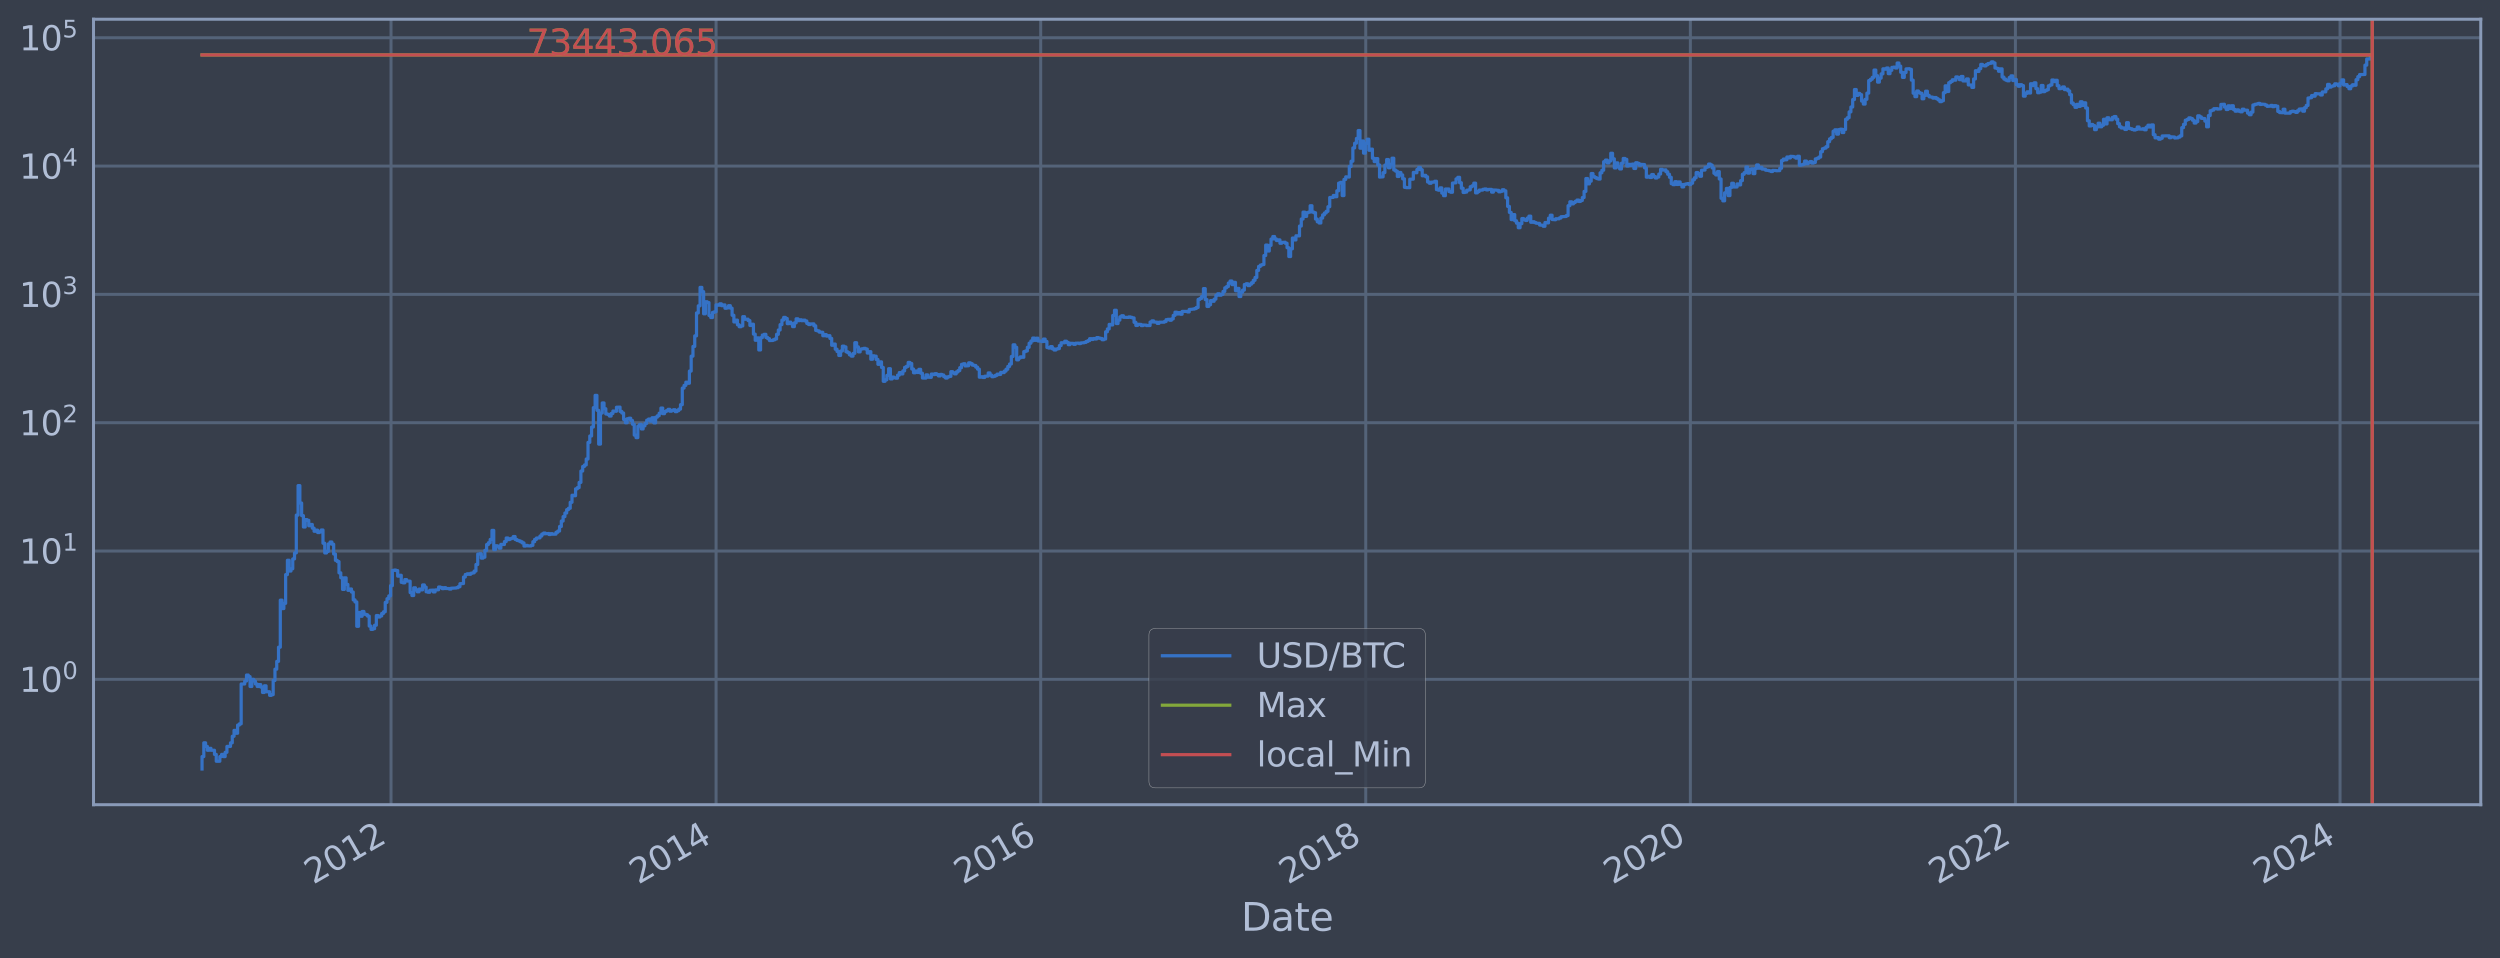 <?xml version="1.0" encoding="utf-8" standalone="no"?>
<!DOCTYPE svg PUBLIC "-//W3C//DTD SVG 1.1//EN"
  "http://www.w3.org/Graphics/SVG/1.1/DTD/svg11.dtd">
<svg xmlns:xlink="http://www.w3.org/1999/xlink" width="934.976pt" height="358.291pt" viewBox="0 0 934.976 358.291" xmlns="http://www.w3.org/2000/svg" version="1.1">
 <defs>
  <style type="text/css">*{stroke-linejoin: round; stroke-linecap: butt}</style>
 </defs>
 <g id="figure_1">
  <g id="patch_1">
   <path d="M 0 358.291 
L 934.976 358.291 
L 934.976 0 
L 0 0 
z
" style="fill: #373e4b"/>
  </g>
  <g id="axes_1">
   <g id="patch_2">
    <path d="M 34.976 300.96 
L 927.776 300.96 
L 927.776 7.2 
L 34.976 7.2 
z
" style="fill: #373e4b"/>
   </g>
   <g id="matplotlib.axis_1">
    <g id="xtick_1">
     <g id="line2d_1">
      <path d="M 146.237 300.96 
L 146.237 7.2 
" clip-path="url(#p1dfd5f923d)" style="fill: none; stroke: #546379; stroke-width: 1.12; stroke-linecap: square"/>
     </g>
     <g id="line2d_2"/>
     <g id="text_1">
      <!-- 2012 -->
      <g style="fill: #b1bed6" transform="translate(117.156 330.885) rotate(-30) scale(0.126 -0.126)">
       <defs>
        <path id="DejaVuSans-32" d="M 1228 531 
L 3431 531 
L 3431 0 
L 469 0 
L 469 531 
Q 828 903 1448 1529 
Q 2069 2156 2228 2338 
Q 2531 2678 2651 2914 
Q 2772 3150 2772 3378 
Q 2772 3750 2511 3984 
Q 2250 4219 1831 4219 
Q 1534 4219 1204 4116 
Q 875 4013 500 3803 
L 500 4441 
Q 881 4594 1212 4672 
Q 1544 4750 1819 4750 
Q 2544 4750 2975 4387 
Q 3406 4025 3406 3419 
Q 3406 3131 3298 2873 
Q 3191 2616 2906 2266 
Q 2828 2175 2409 1742 
Q 1991 1309 1228 531 
z
" transform="scale(0.016)"/>
        <path id="DejaVuSans-30" d="M 2034 4250 
Q 1547 4250 1301 3770 
Q 1056 3291 1056 2328 
Q 1056 1369 1301 889 
Q 1547 409 2034 409 
Q 2525 409 2770 889 
Q 3016 1369 3016 2328 
Q 3016 3291 2770 3770 
Q 2525 4250 2034 4250 
z
M 2034 4750 
Q 2819 4750 3233 4129 
Q 3647 3509 3647 2328 
Q 3647 1150 3233 529 
Q 2819 -91 2034 -91 
Q 1250 -91 836 529 
Q 422 1150 422 2328 
Q 422 3509 836 4129 
Q 1250 4750 2034 4750 
z
" transform="scale(0.016)"/>
        <path id="DejaVuSans-31" d="M 794 531 
L 1825 531 
L 1825 4091 
L 703 3866 
L 703 4441 
L 1819 4666 
L 2450 4666 
L 2450 531 
L 3481 531 
L 3481 0 
L 794 0 
L 794 531 
z
" transform="scale(0.016)"/>
       </defs>
       <use xlink:href="#DejaVuSans-32"/>
       <use xlink:href="#DejaVuSans-30" x="63.623"/>
       <use xlink:href="#DejaVuSans-31" x="127.246"/>
       <use xlink:href="#DejaVuSans-32" x="190.869"/>
      </g>
     </g>
    </g>
    <g id="xtick_2">
     <g id="line2d_3">
      <path d="M 267.806 300.96 
L 267.806 7.2 
" clip-path="url(#p1dfd5f923d)" style="fill: none; stroke: #546379; stroke-width: 1.12; stroke-linecap: square"/>
     </g>
     <g id="line2d_4"/>
     <g id="text_2">
      <!-- 2014 -->
      <g style="fill: #b1bed6" transform="translate(238.725 330.885) rotate(-30) scale(0.126 -0.126)">
       <defs>
        <path id="DejaVuSans-34" d="M 2419 4116 
L 825 1625 
L 2419 1625 
L 2419 4116 
z
M 2253 4666 
L 3047 4666 
L 3047 1625 
L 3713 1625 
L 3713 1100 
L 3047 1100 
L 3047 0 
L 2419 0 
L 2419 1100 
L 313 1100 
L 313 1709 
L 2253 4666 
z
" transform="scale(0.016)"/>
       </defs>
       <use xlink:href="#DejaVuSans-32"/>
       <use xlink:href="#DejaVuSans-30" x="63.623"/>
       <use xlink:href="#DejaVuSans-31" x="127.246"/>
       <use xlink:href="#DejaVuSans-34" x="190.869"/>
      </g>
     </g>
    </g>
    <g id="xtick_3">
     <g id="line2d_5">
      <path d="M 389.209 300.96 
L 389.209 7.2 
" clip-path="url(#p1dfd5f923d)" style="fill: none; stroke: #546379; stroke-width: 1.12; stroke-linecap: square"/>
     </g>
     <g id="line2d_6"/>
     <g id="text_3">
      <!-- 2016 -->
      <g style="fill: #b1bed6" transform="translate(360.128 330.885) rotate(-30) scale(0.126 -0.126)">
       <defs>
        <path id="DejaVuSans-36" d="M 2113 2584 
Q 1688 2584 1439 2293 
Q 1191 2003 1191 1497 
Q 1191 994 1439 701 
Q 1688 409 2113 409 
Q 2538 409 2786 701 
Q 3034 994 3034 1497 
Q 3034 2003 2786 2293 
Q 2538 2584 2113 2584 
z
M 3366 4563 
L 3366 3988 
Q 3128 4100 2886 4159 
Q 2644 4219 2406 4219 
Q 1781 4219 1451 3797 
Q 1122 3375 1075 2522 
Q 1259 2794 1537 2939 
Q 1816 3084 2150 3084 
Q 2853 3084 3261 2657 
Q 3669 2231 3669 1497 
Q 3669 778 3244 343 
Q 2819 -91 2113 -91 
Q 1303 -91 875 529 
Q 447 1150 447 2328 
Q 447 3434 972 4092 
Q 1497 4750 2381 4750 
Q 2619 4750 2861 4703 
Q 3103 4656 3366 4563 
z
" transform="scale(0.016)"/>
       </defs>
       <use xlink:href="#DejaVuSans-32"/>
       <use xlink:href="#DejaVuSans-30" x="63.623"/>
       <use xlink:href="#DejaVuSans-31" x="127.246"/>
       <use xlink:href="#DejaVuSans-36" x="190.869"/>
      </g>
     </g>
    </g>
    <g id="xtick_4">
     <g id="line2d_7">
      <path d="M 510.778 300.96 
L 510.778 7.2 
" clip-path="url(#p1dfd5f923d)" style="fill: none; stroke: #546379; stroke-width: 1.12; stroke-linecap: square"/>
     </g>
     <g id="line2d_8"/>
     <g id="text_4">
      <!-- 2018 -->
      <g style="fill: #b1bed6" transform="translate(481.697 330.885) rotate(-30) scale(0.126 -0.126)">
       <defs>
        <path id="DejaVuSans-38" d="M 2034 2216 
Q 1584 2216 1326 1975 
Q 1069 1734 1069 1313 
Q 1069 891 1326 650 
Q 1584 409 2034 409 
Q 2484 409 2743 651 
Q 3003 894 3003 1313 
Q 3003 1734 2745 1975 
Q 2488 2216 2034 2216 
z
M 1403 2484 
Q 997 2584 770 2862 
Q 544 3141 544 3541 
Q 544 4100 942 4425 
Q 1341 4750 2034 4750 
Q 2731 4750 3128 4425 
Q 3525 4100 3525 3541 
Q 3525 3141 3298 2862 
Q 3072 2584 2669 2484 
Q 3125 2378 3379 2068 
Q 3634 1759 3634 1313 
Q 3634 634 3220 271 
Q 2806 -91 2034 -91 
Q 1263 -91 848 271 
Q 434 634 434 1313 
Q 434 1759 690 2068 
Q 947 2378 1403 2484 
z
M 1172 3481 
Q 1172 3119 1398 2916 
Q 1625 2713 2034 2713 
Q 2441 2713 2670 2916 
Q 2900 3119 2900 3481 
Q 2900 3844 2670 4047 
Q 2441 4250 2034 4250 
Q 1625 4250 1398 4047 
Q 1172 3844 1172 3481 
z
" transform="scale(0.016)"/>
       </defs>
       <use xlink:href="#DejaVuSans-32"/>
       <use xlink:href="#DejaVuSans-30" x="63.623"/>
       <use xlink:href="#DejaVuSans-31" x="127.246"/>
       <use xlink:href="#DejaVuSans-38" x="190.869"/>
      </g>
     </g>
    </g>
    <g id="xtick_5">
     <g id="line2d_9">
      <path d="M 632.181 300.96 
L 632.181 7.2 
" clip-path="url(#p1dfd5f923d)" style="fill: none; stroke: #546379; stroke-width: 1.12; stroke-linecap: square"/>
     </g>
     <g id="line2d_10"/>
     <g id="text_5">
      <!-- 2020 -->
      <g style="fill: #b1bed6" transform="translate(603.1 330.885) rotate(-30) scale(0.126 -0.126)">
       <use xlink:href="#DejaVuSans-32"/>
       <use xlink:href="#DejaVuSans-30" x="63.623"/>
       <use xlink:href="#DejaVuSans-32" x="127.246"/>
       <use xlink:href="#DejaVuSans-30" x="190.869"/>
      </g>
     </g>
    </g>
    <g id="xtick_6">
     <g id="line2d_11">
      <path d="M 753.75 300.96 
L 753.75 7.2 
" clip-path="url(#p1dfd5f923d)" style="fill: none; stroke: #546379; stroke-width: 1.12; stroke-linecap: square"/>
     </g>
     <g id="line2d_12"/>
     <g id="text_6">
      <!-- 2022 -->
      <g style="fill: #b1bed6" transform="translate(724.669 330.885) rotate(-30) scale(0.126 -0.126)">
       <use xlink:href="#DejaVuSans-32"/>
       <use xlink:href="#DejaVuSans-30" x="63.623"/>
       <use xlink:href="#DejaVuSans-32" x="127.246"/>
       <use xlink:href="#DejaVuSans-32" x="190.869"/>
      </g>
     </g>
    </g>
    <g id="xtick_7">
     <g id="line2d_13">
      <path d="M 875.153 300.96 
L 875.153 7.2 
" clip-path="url(#p1dfd5f923d)" style="fill: none; stroke: #546379; stroke-width: 1.12; stroke-linecap: square"/>
     </g>
     <g id="line2d_14"/>
     <g id="text_7">
      <!-- 2024 -->
      <g style="fill: #b1bed6" transform="translate(846.071 330.885) rotate(-30) scale(0.126 -0.126)">
       <use xlink:href="#DejaVuSans-32"/>
       <use xlink:href="#DejaVuSans-30" x="63.623"/>
       <use xlink:href="#DejaVuSans-32" x="127.246"/>
       <use xlink:href="#DejaVuSans-34" x="190.869"/>
      </g>
     </g>
    </g>
    <g id="text_8">
     <!-- Date -->
     <g style="fill: #b1bed6" transform="translate(464.167 348.096) scale(0.144 -0.144)">
      <defs>
       <path id="DejaVuSans-44" d="M 1259 4147 
L 1259 519 
L 2022 519 
Q 2988 519 3436 956 
Q 3884 1394 3884 2338 
Q 3884 3275 3436 3711 
Q 2988 4147 2022 4147 
L 1259 4147 
z
M 628 4666 
L 1925 4666 
Q 3281 4666 3915 4102 
Q 4550 3538 4550 2338 
Q 4550 1131 3912 565 
Q 3275 0 1925 0 
L 628 0 
L 628 4666 
z
" transform="scale(0.016)"/>
       <path id="DejaVuSans-61" d="M 2194 1759 
Q 1497 1759 1228 1600 
Q 959 1441 959 1056 
Q 959 750 1161 570 
Q 1363 391 1709 391 
Q 2188 391 2477 730 
Q 2766 1069 2766 1631 
L 2766 1759 
L 2194 1759 
z
M 3341 1997 
L 3341 0 
L 2766 0 
L 2766 531 
Q 2569 213 2275 61 
Q 1981 -91 1556 -91 
Q 1019 -91 701 211 
Q 384 513 384 1019 
Q 384 1609 779 1909 
Q 1175 2209 1959 2209 
L 2766 2209 
L 2766 2266 
Q 2766 2663 2505 2880 
Q 2244 3097 1772 3097 
Q 1472 3097 1187 3025 
Q 903 2953 641 2809 
L 641 3341 
Q 956 3463 1253 3523 
Q 1550 3584 1831 3584 
Q 2591 3584 2966 3190 
Q 3341 2797 3341 1997 
z
" transform="scale(0.016)"/>
       <path id="DejaVuSans-74" d="M 1172 4494 
L 1172 3500 
L 2356 3500 
L 2356 3053 
L 1172 3053 
L 1172 1153 
Q 1172 725 1289 603 
Q 1406 481 1766 481 
L 2356 481 
L 2356 0 
L 1766 0 
Q 1100 0 847 248 
Q 594 497 594 1153 
L 594 3053 
L 172 3053 
L 172 3500 
L 594 3500 
L 594 4494 
L 1172 4494 
z
" transform="scale(0.016)"/>
       <path id="DejaVuSans-65" d="M 3597 1894 
L 3597 1613 
L 953 1613 
Q 991 1019 1311 708 
Q 1631 397 2203 397 
Q 2534 397 2845 478 
Q 3156 559 3463 722 
L 3463 178 
Q 3153 47 2828 -22 
Q 2503 -91 2169 -91 
Q 1331 -91 842 396 
Q 353 884 353 1716 
Q 353 2575 817 3079 
Q 1281 3584 2069 3584 
Q 2775 3584 3186 3129 
Q 3597 2675 3597 1894 
z
M 3022 2063 
Q 3016 2534 2758 2815 
Q 2500 3097 2075 3097 
Q 1594 3097 1305 2825 
Q 1016 2553 972 2059 
L 3022 2063 
z
" transform="scale(0.016)"/>
      </defs>
      <use xlink:href="#DejaVuSans-44"/>
      <use xlink:href="#DejaVuSans-61" x="77.002"/>
      <use xlink:href="#DejaVuSans-74" x="138.281"/>
      <use xlink:href="#DejaVuSans-65" x="177.49"/>
     </g>
    </g>
   </g>
   <g id="matplotlib.axis_2">
    <g id="ytick_1">
     <g id="line2d_15">
      <path d="M 34.976 254.064 
L 927.776 254.064 
" clip-path="url(#p1dfd5f923d)" style="fill: none; stroke: #546379; stroke-width: 1.12; stroke-linecap: square"/>
     </g>
     <g id="line2d_16"/>
     <g id="text_9">
      <!-- $\mathdefault{10^{0}}$ -->
      <g style="fill: #b1bed6" transform="translate(7.2 258.851) scale(0.126 -0.126)">
       <use xlink:href="#DejaVuSans-31" transform="translate(0 0.766)"/>
       <use xlink:href="#DejaVuSans-30" transform="translate(63.623 0.766)"/>
       <use xlink:href="#DejaVuSans-30" transform="translate(128.203 39.047) scale(0.7)"/>
      </g>
     </g>
    </g>
    <g id="ytick_2">
     <g id="line2d_17">
      <path d="M 34.976 206.076 
L 927.776 206.076 
" clip-path="url(#p1dfd5f923d)" style="fill: none; stroke: #546379; stroke-width: 1.12; stroke-linecap: square"/>
     </g>
     <g id="line2d_18"/>
     <g id="text_10">
      <!-- $\mathdefault{10^{1}}$ -->
      <g style="fill: #b1bed6" transform="translate(7.2 210.863) scale(0.126 -0.126)">
       <use xlink:href="#DejaVuSans-31" transform="translate(0 0.684)"/>
       <use xlink:href="#DejaVuSans-30" transform="translate(63.623 0.684)"/>
       <use xlink:href="#DejaVuSans-31" transform="translate(128.203 38.966) scale(0.7)"/>
      </g>
     </g>
    </g>
    <g id="ytick_3">
     <g id="line2d_19">
      <path d="M 34.976 158.087 
L 927.776 158.087 
" clip-path="url(#p1dfd5f923d)" style="fill: none; stroke: #546379; stroke-width: 1.12; stroke-linecap: square"/>
     </g>
     <g id="line2d_20"/>
     <g id="text_11">
      <!-- $\mathdefault{10^{2}}$ -->
      <g style="fill: #b1bed6" transform="translate(7.2 162.874) scale(0.126 -0.126)">
       <use xlink:href="#DejaVuSans-31" transform="translate(0 0.766)"/>
       <use xlink:href="#DejaVuSans-30" transform="translate(63.623 0.766)"/>
       <use xlink:href="#DejaVuSans-32" transform="translate(128.203 39.047) scale(0.7)"/>
      </g>
     </g>
    </g>
    <g id="ytick_4">
     <g id="line2d_21">
      <path d="M 34.976 110.098 
L 927.776 110.098 
" clip-path="url(#p1dfd5f923d)" style="fill: none; stroke: #546379; stroke-width: 1.12; stroke-linecap: square"/>
     </g>
     <g id="line2d_22"/>
     <g id="text_12">
      <!-- $\mathdefault{10^{3}}$ -->
      <g style="fill: #b1bed6" transform="translate(7.2 114.885) scale(0.126 -0.126)">
       <defs>
        <path id="DejaVuSans-33" d="M 2597 2516 
Q 3050 2419 3304 2112 
Q 3559 1806 3559 1356 
Q 3559 666 3084 287 
Q 2609 -91 1734 -91 
Q 1441 -91 1130 -33 
Q 819 25 488 141 
L 488 750 
Q 750 597 1062 519 
Q 1375 441 1716 441 
Q 2309 441 2620 675 
Q 2931 909 2931 1356 
Q 2931 1769 2642 2001 
Q 2353 2234 1838 2234 
L 1294 2234 
L 1294 2753 
L 1863 2753 
Q 2328 2753 2575 2939 
Q 2822 3125 2822 3475 
Q 2822 3834 2567 4026 
Q 2313 4219 1838 4219 
Q 1578 4219 1281 4162 
Q 984 4106 628 3988 
L 628 4550 
Q 988 4650 1302 4700 
Q 1616 4750 1894 4750 
Q 2613 4750 3031 4423 
Q 3450 4097 3450 3541 
Q 3450 3153 3228 2886 
Q 3006 2619 2597 2516 
z
" transform="scale(0.016)"/>
       </defs>
       <use xlink:href="#DejaVuSans-31" transform="translate(0 0.766)"/>
       <use xlink:href="#DejaVuSans-30" transform="translate(63.623 0.766)"/>
       <use xlink:href="#DejaVuSans-33" transform="translate(128.203 39.047) scale(0.7)"/>
      </g>
     </g>
    </g>
    <g id="ytick_5">
     <g id="line2d_23">
      <path d="M 34.976 62.109 
L 927.776 62.109 
" clip-path="url(#p1dfd5f923d)" style="fill: none; stroke: #546379; stroke-width: 1.12; stroke-linecap: square"/>
     </g>
     <g id="line2d_24"/>
     <g id="text_13">
      <!-- $\mathdefault{10^{4}}$ -->
      <g style="fill: #b1bed6" transform="translate(7.2 66.896) scale(0.126 -0.126)">
       <use xlink:href="#DejaVuSans-31" transform="translate(0 0.684)"/>
       <use xlink:href="#DejaVuSans-30" transform="translate(63.623 0.684)"/>
       <use xlink:href="#DejaVuSans-34" transform="translate(128.203 38.966) scale(0.7)"/>
      </g>
     </g>
    </g>
    <g id="ytick_6">
     <g id="line2d_25">
      <path d="M 34.976 14.12 
L 927.776 14.12 
" clip-path="url(#p1dfd5f923d)" style="fill: none; stroke: #546379; stroke-width: 1.12; stroke-linecap: square"/>
     </g>
     <g id="line2d_26"/>
     <g id="text_14">
      <!-- $\mathdefault{10^{5}}$ -->
      <g style="fill: #b1bed6" transform="translate(7.2 18.907) scale(0.126 -0.126)">
       <defs>
        <path id="DejaVuSans-35" d="M 691 4666 
L 3169 4666 
L 3169 4134 
L 1269 4134 
L 1269 2991 
Q 1406 3038 1543 3061 
Q 1681 3084 1819 3084 
Q 2600 3084 3056 2656 
Q 3513 2228 3513 1497 
Q 3513 744 3044 326 
Q 2575 -91 1722 -91 
Q 1428 -91 1123 -41 
Q 819 9 494 109 
L 494 744 
Q 775 591 1075 516 
Q 1375 441 1709 441 
Q 2250 441 2565 725 
Q 2881 1009 2881 1497 
Q 2881 1984 2565 2268 
Q 2250 2553 1709 2553 
Q 1456 2553 1204 2497 
Q 953 2441 691 2322 
L 691 4666 
z
" transform="scale(0.016)"/>
       </defs>
       <use xlink:href="#DejaVuSans-31" transform="translate(0 0.684)"/>
       <use xlink:href="#DejaVuSans-30" transform="translate(63.623 0.684)"/>
       <use xlink:href="#DejaVuSans-35" transform="translate(128.203 38.966) scale(0.7)"/>
      </g>
     </g>
    </g>
    <g id="ytick_7">
     <g id="line2d_27"/>
    </g>
    <g id="ytick_8">
     <g id="line2d_28"/>
    </g>
    <g id="ytick_9">
     <g id="line2d_29"/>
    </g>
    <g id="ytick_10">
     <g id="line2d_30"/>
    </g>
    <g id="ytick_11">
     <g id="line2d_31"/>
    </g>
    <g id="ytick_12">
     <g id="line2d_32"/>
    </g>
    <g id="ytick_13">
     <g id="line2d_33"/>
    </g>
    <g id="ytick_14">
     <g id="line2d_34"/>
    </g>
    <g id="ytick_15">
     <g id="line2d_35"/>
    </g>
    <g id="ytick_16">
     <g id="line2d_36"/>
    </g>
    <g id="ytick_17">
     <g id="line2d_37"/>
    </g>
    <g id="ytick_18">
     <g id="line2d_38"/>
    </g>
    <g id="ytick_19">
     <g id="line2d_39"/>
    </g>
    <g id="ytick_20">
     <g id="line2d_40"/>
    </g>
    <g id="ytick_21">
     <g id="line2d_41"/>
    </g>
    <g id="ytick_22">
     <g id="line2d_42"/>
    </g>
    <g id="ytick_23">
     <g id="line2d_43"/>
    </g>
    <g id="ytick_24">
     <g id="line2d_44"/>
    </g>
    <g id="ytick_25">
     <g id="line2d_45"/>
    </g>
    <g id="ytick_26">
     <g id="line2d_46"/>
    </g>
    <g id="ytick_27">
     <g id="line2d_47"/>
    </g>
    <g id="ytick_28">
     <g id="line2d_48"/>
    </g>
    <g id="ytick_29">
     <g id="line2d_49"/>
    </g>
    <g id="ytick_30">
     <g id="line2d_50"/>
    </g>
    <g id="ytick_31">
     <g id="line2d_51"/>
    </g>
    <g id="ytick_32">
     <g id="line2d_52"/>
    </g>
    <g id="ytick_33">
     <g id="line2d_53"/>
    </g>
    <g id="ytick_34">
     <g id="line2d_54"/>
    </g>
    <g id="ytick_35">
     <g id="line2d_55"/>
    </g>
    <g id="ytick_36">
     <g id="line2d_56"/>
    </g>
    <g id="ytick_37">
     <g id="line2d_57"/>
    </g>
    <g id="ytick_38">
     <g id="line2d_58"/>
    </g>
    <g id="ytick_39">
     <g id="line2d_59"/>
    </g>
    <g id="ytick_40">
     <g id="line2d_60"/>
    </g>
    <g id="ytick_41">
     <g id="line2d_61"/>
    </g>
    <g id="ytick_42">
     <g id="line2d_62"/>
    </g>
    <g id="ytick_43">
     <g id="line2d_63"/>
    </g>
    <g id="ytick_44">
     <g id="line2d_64"/>
    </g>
    <g id="ytick_45">
     <g id="line2d_65"/>
    </g>
    <g id="ytick_46">
     <g id="line2d_66"/>
    </g>
    <g id="ytick_47">
     <g id="line2d_67"/>
    </g>
    <g id="ytick_48">
     <g id="line2d_68"/>
    </g>
    <g id="ytick_49">
     <g id="line2d_69"/>
    </g>
    <g id="ytick_50">
     <g id="line2d_70"/>
    </g>
    <g id="ytick_51">
     <g id="line2d_71"/>
    </g>
    <g id="ytick_52">
     <g id="line2d_72"/>
    </g>
    <g id="ytick_53">
     <g id="line2d_73"/>
    </g>
    <g id="ytick_54">
     <g id="line2d_74"/>
    </g>
   </g>
   <g id="line2d_75">
    <path d="M 75.558 287.607 
L 75.558 282.957 
L 76.223 282.957 
L 76.223 277.812 
L 76.888 277.812 
L 76.888 279.157 
L 77.553 279.157 
L 77.553 280.595 
L 78.219 280.595 
L 78.219 279.863 
L 78.884 279.863 
L 78.884 280.595 
L 80.214 280.595 
L 80.214 282.139 
L 80.88 282.139 
L 80.88 284.694 
L 82.21 284.694 
L 82.21 282.957 
L 82.875 282.957 
L 82.875 282.139 
L 83.54 282.139 
L 83.54 282.957 
L 84.206 282.957 
L 84.206 281.353 
L 84.871 281.353 
L 84.871 279.157 
L 86.201 279.157 
L 86.201 277.812 
L 86.867 277.812 
L 86.867 275.357 
L 87.532 275.357 
L 87.532 273.161 
L 88.197 273.161 
L 88.197 274.23 
L 88.862 274.23 
L 88.862 271.175 
L 89.527 271.175 
L 89.527 270.706 
L 90.193 270.706 
L 90.193 255.802 
L 91.523 255.802 
L 91.523 254.699 
L 92.188 254.699 
L 92.188 252.46 
L 92.854 252.46 
L 92.854 253.048 
L 93.519 253.048 
L 93.519 256.729 
L 94.184 256.729 
L 94.184 254.064 
L 94.849 254.064 
L 94.849 254.699 
L 95.514 254.699 
L 95.514 255.802 
L 96.18 255.802 
L 96.18 256.729 
L 96.845 256.729 
L 96.845 256.03 
L 97.51 256.03 
L 97.51 256.967 
L 98.175 256.967 
L 98.175 258.977 
L 98.841 258.977 
L 98.841 256.493 
L 99.506 256.493 
L 99.506 258.715 
L 100.836 258.715 
L 100.836 260.06 
L 101.501 260.06 
L 101.501 259.784 
L 102.167 259.784 
L 102.167 254.486 
L 102.832 254.486 
L 102.832 250.265 
L 103.497 250.265 
L 103.497 247.352 
L 104.162 247.352 
L 104.162 242.047 
L 104.828 242.047 
L 104.828 224.455 
L 105.493 224.455 
L 105.493 227.601 
L 106.158 227.601 
L 106.158 225.647 
L 106.823 225.647 
L 106.823 214.894 
L 107.488 214.894 
L 107.488 209.536 
L 108.154 209.536 
L 108.154 213.569 
L 108.819 213.569 
L 108.819 212.72 
L 109.484 212.72 
L 109.484 209.026 
L 110.149 209.026 
L 110.149 206.775 
L 110.814 206.775 
L 110.814 192.644 
L 111.48 192.644 
L 111.48 181.614 
L 112.145 181.614 
L 112.145 188.127 
L 112.81 188.127 
L 112.81 192.842 
L 113.475 192.842 
L 113.475 197.09 
L 114.141 197.09 
L 114.141 194.317 
L 114.806 194.317 
L 114.806 194.592 
L 115.471 194.592 
L 115.471 196.621 
L 116.136 196.621 
L 116.136 196.15 
L 116.801 196.15 
L 116.801 197.528 
L 117.467 197.528 
L 117.467 198.694 
L 118.132 198.694 
L 118.132 198.274 
L 118.797 198.274 
L 118.797 199.167 
L 119.462 199.167 
L 119.462 198.915 
L 120.128 198.915 
L 120.128 198.217 
L 120.793 198.217 
L 120.793 203.163 
L 121.458 203.163 
L 121.458 206.796 
L 122.123 206.796 
L 122.123 206.222 
L 122.788 206.222 
L 122.788 203.418 
L 123.454 203.418 
L 123.454 202.714 
L 124.119 202.714 
L 124.119 203.528 
L 124.784 203.528 
L 124.784 207.188 
L 125.449 207.188 
L 125.449 209.561 
L 126.115 209.561 
L 126.115 210.034 
L 126.78 210.034 
L 126.78 214.236 
L 127.445 214.236 
L 127.445 216.072 
L 128.11 216.072 
L 128.11 220.438 
L 128.775 220.438 
L 128.775 216.106 
L 129.441 216.106 
L 129.441 218.573 
L 130.106 218.573 
L 130.106 220.773 
L 130.771 220.773 
L 130.771 220.273 
L 131.436 220.273 
L 131.436 221.416 
L 132.102 221.416 
L 132.102 224.355 
L 132.767 224.355 
L 132.767 225.12 
L 133.432 225.12 
L 133.432 234.231 
L 134.097 234.231 
L 134.097 229.056 
L 134.762 229.056 
L 134.762 230.485 
L 135.428 230.485 
L 135.428 228.682 
L 136.093 228.682 
L 136.093 229.693 
L 136.758 229.693 
L 136.758 229.888 
L 137.423 229.888 
L 137.423 230.417 
L 138.089 230.417 
L 138.089 234.15 
L 138.754 234.15 
L 138.754 235.389 
L 139.419 235.389 
L 139.419 235.135 
L 140.084 235.135 
L 140.084 233.832 
L 140.749 233.832 
L 140.749 230.217 
L 141.415 230.217 
L 141.415 230.755 
L 142.08 230.755 
L 142.08 230.351 
L 142.745 230.351 
L 142.745 229.436 
L 143.41 229.436 
L 143.41 228.806 
L 144.076 228.806 
L 144.076 225.277 
L 144.741 225.277 
L 144.741 223.909 
L 145.406 223.909 
L 145.406 222.857 
L 146.071 222.857 
L 146.071 219.034 
L 146.736 219.034 
L 146.736 213.331 
L 147.402 213.331 
L 147.402 213.213 
L 148.067 213.213 
L 148.067 213.39 
L 148.732 213.39 
L 148.732 215.475 
L 149.397 215.475 
L 149.397 215.15 
L 150.062 215.15 
L 150.062 217.791 
L 150.728 217.791 
L 150.728 217.974 
L 151.393 217.974 
L 151.393 216.757 
L 152.058 216.757 
L 152.058 217.285 
L 153.389 217.357 
L 153.389 221.635 
L 154.054 221.635 
L 154.054 222.717 
L 154.719 222.717 
L 154.719 219.825 
L 155.384 219.825 
L 155.384 220.605 
L 156.049 220.605 
L 156.049 221.329 
L 156.715 221.329 
L 156.715 220.314 
L 157.38 220.314 
L 157.38 220.605 
L 158.045 220.605 
L 158.045 218.764 
L 158.71 218.764 
L 158.71 219.584 
L 159.376 219.584 
L 159.376 221.329 
L 160.041 221.329 
L 160.041 221.503 
L 160.706 221.503 
L 160.706 220.773 
L 162.036 220.689 
L 162.036 221.372 
L 162.702 221.372 
L 162.702 220.647 
L 164.032 220.563 
L 164.032 219.545 
L 164.697 219.545 
L 164.697 219.744 
L 165.363 219.744 
L 165.363 220.15 
L 166.028 220.15 
L 166.028 219.785 
L 166.693 219.785 
L 166.693 220.109 
L 168.023 220.109 
L 168.023 220.314 
L 168.689 220.314 
L 168.689 219.987 
L 170.684 219.906 
L 170.684 219.785 
L 171.35 219.785 
L 171.35 219.426 
L 172.015 219.426 
L 172.015 218.309 
L 173.345 218.234 
L 173.345 215.804 
L 174.01 215.804 
L 174.01 214.862 
L 174.676 214.862 
L 174.676 214.609 
L 175.341 214.609 
L 175.341 214.799 
L 176.006 214.799 
L 176.006 214.391 
L 176.671 214.391 
L 176.671 214.236 
L 177.337 214.236 
L 177.337 213.569 
L 178.002 213.569 
L 178.002 211.121 
L 178.667 211.121 
L 178.667 207.21 
L 179.332 207.21 
L 179.332 207.079 
L 179.997 207.079 
L 179.997 208.74 
L 180.663 208.74 
L 180.663 208.387 
L 181.328 208.387 
L 181.328 205.827 
L 181.993 205.827 
L 181.993 203.658 
L 182.658 203.658 
L 182.658 202.982 
L 183.323 202.982 
L 183.323 201.761 
L 183.989 201.761 
L 183.989 198.36 
L 184.654 198.36 
L 184.654 205.541 
L 185.319 205.541 
L 185.319 204.108 
L 185.984 204.108 
L 185.984 204.26 
L 186.65 204.26 
L 186.65 205.019 
L 187.315 205.019 
L 187.315 203.584 
L 188.645 203.639 
L 188.645 202.555 
L 189.31 202.555 
L 189.31 201.209 
L 189.976 201.209 
L 189.976 201.795 
L 190.641 201.795 
L 190.641 201.492 
L 191.306 201.492 
L 191.306 201.292 
L 191.971 201.292 
L 191.971 200.656 
L 192.637 200.656 
L 192.637 201.761 
L 193.302 201.761 
L 193.302 202.103 
L 193.967 202.103 
L 193.967 202.31 
L 194.632 202.31 
L 194.632 202.626 
L 195.297 202.626 
L 195.297 203.054 
L 195.963 203.054 
L 195.963 204.222 
L 196.628 204.222 
L 196.628 203.976 
L 197.293 203.976 
L 197.293 204.146 
L 198.624 204.184 
L 198.624 203.957 
L 199.289 203.957 
L 199.289 202.591 
L 199.954 202.591 
L 199.954 201.727 
L 200.619 201.727 
L 200.619 201.226 
L 201.95 201.16 
L 201.95 200.464 
L 202.615 200.464 
L 202.615 199.744 
L 203.28 199.744 
L 203.28 199.363 
L 203.945 199.363 
L 203.945 199.621 
L 205.276 199.514 
L 205.276 199.898 
L 205.941 199.898 
L 205.941 199.591 
L 206.606 199.591 
L 206.606 199.79 
L 207.937 199.759 
L 207.937 199.078 
L 208.602 199.078 
L 208.602 198.607 
L 209.267 198.607 
L 209.267 196.901 
L 209.932 196.901 
L 209.932 194.858 
L 210.598 194.858 
L 210.598 193.209 
L 211.263 193.209 
L 211.263 191.86 
L 211.928 191.86 
L 211.928 190.613 
L 212.593 190.613 
L 212.593 190.093 
L 213.258 190.093 
L 213.258 187.856 
L 213.924 187.856 
L 213.924 185.221 
L 214.589 185.221 
L 214.589 185.39 
L 215.254 185.39 
L 215.254 182.821 
L 215.919 182.821 
L 215.919 182.362 
L 216.585 182.362 
L 216.585 180.418 
L 217.25 180.418 
L 217.25 176.166 
L 217.915 176.166 
L 217.915 174.453 
L 218.58 174.453 
L 218.58 173.884 
L 219.245 173.884 
L 219.245 171.667 
L 219.911 171.667 
L 219.911 165.446 
L 220.576 165.446 
L 220.576 163.055 
L 221.241 163.055 
L 221.241 159.711 
L 221.906 159.711 
L 221.906 152.459 
L 222.571 152.459 
L 222.571 147.866 
L 223.237 147.866 
L 223.237 153.453 
L 223.902 153.453 
L 223.902 166.094 
L 224.567 166.094 
L 224.567 154.475 
L 225.232 154.475 
L 225.232 150.705 
L 225.898 150.705 
L 225.898 152.86 
L 226.563 152.86 
L 226.563 154.814 
L 227.228 154.814 
L 227.228 154.997 
L 227.893 154.997 
L 227.893 155.597 
L 228.558 155.597 
L 228.558 154.639 
L 229.224 154.639 
L 229.224 153.718 
L 230.554 153.823 
L 230.554 152.302 
L 231.885 152.253 
L 231.885 153.871 
L 232.55 153.871 
L 232.55 154.466 
L 233.215 154.466 
L 233.215 156.853 
L 233.88 156.853 
L 233.88 158.091 
L 234.545 158.091 
L 234.545 156.601 
L 235.211 156.601 
L 235.211 156.415 
L 235.876 156.415 
L 235.876 157.269 
L 236.541 157.269 
L 236.541 158.668 
L 237.206 158.668 
L 237.206 162.727 
L 237.872 162.727 
L 237.872 163.672 
L 238.537 163.672 
L 238.537 159.378 
L 239.202 159.378 
L 239.202 158.711 
L 239.867 158.711 
L 239.867 160.424 
L 240.532 160.424 
L 240.532 159.263 
L 241.198 159.263 
L 241.198 158.359 
L 241.863 158.359 
L 241.863 157.145 
L 242.528 157.145 
L 242.528 156.731 
L 243.193 156.731 
L 243.193 157.511 
L 243.859 157.511 
L 243.859 156.224 
L 244.524 156.224 
L 244.524 158.147 
L 245.189 158.147 
L 245.189 156.019 
L 245.854 156.019 
L 245.854 155.488 
L 246.519 155.488 
L 246.519 154.549 
L 247.185 154.549 
L 247.185 152.604 
L 247.85 152.604 
L 247.85 154.706 
L 248.515 154.706 
L 248.515 153.939 
L 249.18 153.939 
L 249.18 153.595 
L 249.846 153.595 
L 249.846 153.086 
L 250.511 153.086 
L 250.511 153.784 
L 251.176 153.784 
L 251.176 153.494 
L 251.841 153.494 
L 251.841 153.229 
L 252.506 153.229 
L 252.506 153.953 
L 253.172 153.953 
L 253.172 153.583 
L 253.837 153.583 
L 253.837 153.009 
L 254.502 153.009 
L 254.502 151.345 
L 255.167 151.345 
L 255.167 145.14 
L 255.832 145.14 
L 255.832 144.133 
L 256.498 144.133 
L 256.498 142.934 
L 257.163 142.934 
L 257.163 143.33 
L 257.828 143.33 
L 257.828 138.775 
L 258.493 138.775 
L 258.493 133.204 
L 259.159 133.204 
L 259.159 129.562 
L 259.824 129.562 
L 259.824 125.613 
L 260.489 125.613 
L 260.489 117.038 
L 261.154 117.038 
L 261.154 114.372 
L 261.819 114.372 
L 261.819 107.478 
L 262.485 107.478 
L 262.485 109.077 
L 263.15 109.077 
L 263.15 117.356 
L 263.815 117.356 
L 263.815 112.836 
L 264.48 112.836 
L 264.48 113.169 
L 265.146 113.169 
L 265.146 117.974 
L 265.811 117.974 
L 265.811 118.758 
L 266.476 118.758 
L 266.476 116.829 
L 267.141 116.829 
L 267.141 116.6 
L 267.806 116.6 
L 267.806 114.013 
L 268.472 114.013 
L 268.472 114.15 
L 269.137 114.15 
L 269.137 113.631 
L 269.802 113.631 
L 269.802 114.306 
L 270.467 114.306 
L 270.467 114.036 
L 271.133 114.036 
L 271.133 115.275 
L 271.798 115.275 
L 271.798 115.127 
L 272.463 115.127 
L 272.463 114.308 
L 273.128 114.308 
L 273.128 115.249 
L 273.793 115.249 
L 273.793 117.911 
L 274.459 117.911 
L 274.459 120.399 
L 275.124 120.399 
L 275.124 119.728 
L 275.789 119.728 
L 275.789 121.469 
L 276.454 121.469 
L 276.454 122.2 
L 277.12 122.2 
L 277.12 121.905 
L 277.785 121.905 
L 277.785 118.422 
L 278.45 118.422 
L 278.45 119.402 
L 279.78 119.366 
L 279.78 119.903 
L 280.446 119.903 
L 280.446 121.708 
L 281.111 121.708 
L 281.111 121.244 
L 281.776 121.244 
L 281.776 124.965 
L 282.441 124.965 
L 282.441 127.25 
L 283.107 127.25 
L 283.107 126.372 
L 283.772 126.372 
L 283.772 130.876 
L 284.437 130.876 
L 284.437 126.298 
L 285.102 126.298 
L 285.102 125.303 
L 285.767 125.303 
L 285.767 125.028 
L 286.433 125.028 
L 286.433 126.215 
L 287.098 126.215 
L 287.098 126.646 
L 287.763 126.646 
L 287.763 127.363 
L 289.094 127.322 
L 289.094 127.092 
L 289.759 127.092 
L 289.759 126.78 
L 290.424 126.78 
L 290.424 125.045 
L 291.089 125.045 
L 291.089 123.412 
L 291.754 123.412 
L 291.754 121.415 
L 292.42 121.415 
L 292.42 119.704 
L 293.085 119.704 
L 293.085 118.711 
L 293.75 118.711 
L 293.75 119.114 
L 294.415 119.114 
L 294.415 121.04 
L 295.08 121.04 
L 295.08 120.468 
L 295.746 120.468 
L 295.746 121.06 
L 296.411 121.06 
L 296.411 122.154 
L 297.076 122.154 
L 297.076 120.744 
L 297.741 120.744 
L 297.741 119.225 
L 298.407 119.225 
L 298.407 119.915 
L 299.072 119.915 
L 299.072 119.595 
L 299.737 119.595 
L 299.737 119.924 
L 300.402 119.924 
L 300.402 119.727 
L 301.067 119.727 
L 301.067 120.046 
L 301.733 120.046 
L 301.733 120.965 
L 302.398 120.965 
L 302.398 121.377 
L 303.063 121.377 
L 303.063 121.147 
L 304.394 121.13 
L 304.394 121.849 
L 305.059 121.849 
L 305.059 123.571 
L 305.724 123.571 
L 305.724 123.774 
L 306.389 123.774 
L 306.389 124.212 
L 307.72 124.27 
L 307.72 125.553 
L 308.385 125.553 
L 308.385 125.14 
L 309.05 125.14 
L 309.05 125.685 
L 309.715 125.685 
L 309.715 125.529 
L 310.381 125.529 
L 310.381 126.56 
L 311.046 126.56 
L 311.046 129.135 
L 311.711 129.135 
L 311.711 128.67 
L 312.376 128.67 
L 312.376 130.602 
L 313.041 130.602 
L 313.041 131.454 
L 313.707 131.454 
L 313.707 132.949 
L 314.372 132.949 
L 314.372 131.278 
L 315.037 131.278 
L 315.037 129.465 
L 315.702 129.465 
L 315.702 129.752 
L 316.368 129.752 
L 316.368 131.553 
L 317.033 131.553 
L 317.033 131.924 
L 317.698 131.924 
L 317.698 132.717 
L 318.363 132.717 
L 318.363 133.189 
L 319.028 133.189 
L 319.028 132.16 
L 319.694 132.16 
L 319.694 128.168 
L 320.359 128.168 
L 320.359 129.729 
L 321.024 129.729 
L 321.024 131.596 
L 321.689 131.596 
L 321.689 130.563 
L 322.355 130.563 
L 322.355 130.43 
L 323.02 130.43 
L 323.02 130.284 
L 323.685 130.284 
L 323.685 130.537 
L 324.35 130.537 
L 324.35 132.05 
L 325.015 132.05 
L 325.015 131.518 
L 325.681 131.518 
L 325.681 134.355 
L 326.346 134.355 
L 326.346 133.079 
L 327.011 133.079 
L 327.011 133.207 
L 327.676 133.207 
L 327.676 134.44 
L 328.342 134.44 
L 328.342 136.253 
L 329.007 136.253 
L 329.007 135.33 
L 329.672 135.33 
L 329.672 137.411 
L 330.337 137.411 
L 330.337 142.603 
L 331.002 142.603 
L 331.002 142.036 
L 331.668 142.036 
L 331.668 140.394 
L 332.333 140.394 
L 332.333 137.892 
L 332.998 137.892 
L 332.998 141.725 
L 333.663 141.725 
L 333.663 141.028 
L 334.328 141.028 
L 334.328 141.285 
L 334.994 141.285 
L 334.994 141.435 
L 335.659 141.435 
L 335.659 140.324 
L 336.324 140.324 
L 336.324 139.345 
L 336.989 139.345 
L 336.989 139.846 
L 337.655 139.846 
L 337.655 138.7 
L 338.32 138.7 
L 338.32 137.381 
L 338.985 137.381 
L 338.985 137.004 
L 339.65 137.004 
L 339.65 135.547 
L 340.315 135.547 
L 340.315 135.948 
L 340.981 135.948 
L 340.981 138.005 
L 341.646 138.005 
L 341.646 139.411 
L 342.311 139.411 
L 342.311 138.745 
L 342.976 138.745 
L 342.976 139.285 
L 343.642 139.285 
L 343.642 138.131 
L 344.307 138.131 
L 344.307 139.582 
L 344.972 139.582 
L 344.972 141.371 
L 346.302 141.406 
L 346.302 140.204 
L 346.968 140.204 
L 346.968 141.067 
L 348.298 141.128 
L 348.298 139.887 
L 348.963 139.887 
L 348.963 140.089 
L 349.629 140.089 
L 349.629 139.758 
L 350.294 139.758 
L 350.294 140.07 
L 350.959 140.07 
L 350.959 140.601 
L 351.624 140.601 
L 351.624 140.036 
L 352.289 140.036 
L 352.289 140.252 
L 352.955 140.252 
L 352.955 140.879 
L 353.62 140.879 
L 353.62 141.383 
L 354.285 141.383 
L 354.285 140.941 
L 354.95 140.941 
L 354.95 140.764 
L 355.616 140.764 
L 355.616 138.992 
L 356.281 138.992 
L 356.281 139.432 
L 356.946 139.432 
L 356.946 139.823 
L 357.611 139.823 
L 357.611 139.109 
L 358.276 139.109 
L 358.276 138.603 
L 358.942 138.603 
L 358.942 137.5 
L 359.607 137.5 
L 359.607 136.265 
L 360.272 136.265 
L 360.272 136.047 
L 360.937 136.047 
L 360.937 136.872 
L 362.268 136.78 
L 362.268 135.695 
L 362.933 135.695 
L 362.933 136.008 
L 363.598 136.008 
L 363.598 136.545 
L 364.263 136.545 
L 364.263 136.679 
L 364.929 136.679 
L 364.929 137.31 
L 365.594 137.31 
L 365.594 138.058 
L 366.259 138.058 
L 366.259 141.07 
L 366.924 141.07 
L 366.924 140.897 
L 367.589 140.897 
L 367.589 141.176 
L 368.255 141.176 
L 368.255 140.705 
L 369.585 140.662 
L 369.585 139.478 
L 370.25 139.478 
L 370.25 140.303 
L 370.916 140.303 
L 370.916 140.88 
L 371.581 140.88 
L 371.581 140.713 
L 372.246 140.713 
L 372.246 140.368 
L 372.911 140.368 
L 372.911 139.916 
L 373.576 139.916 
L 373.576 140.035 
L 374.242 140.035 
L 374.242 139.258 
L 375.572 139.35 
L 375.572 138.785 
L 376.237 138.785 
L 376.237 138.089 
L 376.903 138.089 
L 376.903 137.053 
L 377.568 137.053 
L 377.568 136.136 
L 378.233 136.136 
L 378.233 133.32 
L 378.898 133.32 
L 378.898 128.961 
L 379.563 128.961 
L 379.563 129.882 
L 380.229 129.882 
L 380.229 134.575 
L 380.894 134.575 
L 380.894 133.912 
L 381.559 133.912 
L 381.559 133.464 
L 382.224 133.464 
L 382.224 133.62 
L 382.89 133.62 
L 382.89 131.506 
L 383.555 131.506 
L 383.555 131.241 
L 384.22 131.241 
L 384.22 129.886 
L 384.885 129.886 
L 384.885 128.352 
L 385.55 128.352 
L 385.55 127.523 
L 386.216 127.523 
L 386.216 126.437 
L 386.881 126.437 
L 386.881 127.286 
L 387.546 127.286 
L 387.546 126.486 
L 388.211 126.486 
L 388.211 127.531 
L 389.542 127.554 
L 389.542 127.723 
L 390.207 127.723 
L 390.207 126.812 
L 390.872 126.812 
L 390.872 127.709 
L 391.537 127.709 
L 391.537 129.964 
L 392.203 129.964 
L 392.203 130.181 
L 392.868 130.181 
L 392.868 129.634 
L 393.533 129.634 
L 393.533 130.451 
L 394.198 130.451 
L 394.198 130.906 
L 394.864 130.906 
L 394.864 130.539 
L 395.529 130.539 
L 395.529 130.372 
L 396.194 130.372 
L 396.194 129.236 
L 396.859 129.236 
L 396.859 128.179 
L 398.19 128.215 
L 398.19 127.61 
L 398.855 127.61 
L 398.855 128.054 
L 399.52 128.054 
L 399.52 128.9 
L 400.185 128.9 
L 400.185 128.377 
L 401.516 128.428 
L 401.516 128.784 
L 402.181 128.784 
L 402.181 128.357 
L 403.511 128.329 
L 403.511 128.491 
L 404.177 128.491 
L 404.177 128.252 
L 405.507 128.18 
L 405.507 128.047 
L 406.172 128.047 
L 406.172 127.714 
L 406.837 127.714 
L 406.837 127.401 
L 407.503 127.401 
L 407.503 126.651 
L 408.168 126.651 
L 408.168 126.959 
L 408.833 126.959 
L 408.833 126.601 
L 409.498 126.601 
L 409.498 126.769 
L 410.164 126.769 
L 410.164 126.252 
L 410.829 126.252 
L 410.829 126.472 
L 411.494 126.472 
L 411.494 126.597 
L 412.159 126.597 
L 412.159 127.057 
L 412.824 127.057 
L 412.824 126.8 
L 413.49 126.8 
L 413.49 124.078 
L 414.155 124.078 
L 414.155 123.017 
L 414.82 123.017 
L 414.82 121.317 
L 415.485 121.317 
L 415.485 121.524 
L 416.151 121.524 
L 416.151 117.977 
L 416.816 117.977 
L 416.816 116.039 
L 417.481 116.039 
L 417.481 120.995 
L 418.146 120.995 
L 418.146 119.721 
L 418.811 119.721 
L 418.811 118.508 
L 419.477 118.508 
L 419.477 118.075 
L 420.142 118.075 
L 420.142 118.663 
L 422.138 118.716 
L 422.138 118.522 
L 422.803 118.522 
L 422.803 118.711 
L 423.468 118.711 
L 423.468 118.899 
L 424.133 118.899 
L 424.133 120.552 
L 424.798 120.552 
L 424.798 121.714 
L 425.464 121.714 
L 425.464 121.272 
L 426.794 121.331 
L 426.794 121.779 
L 427.459 121.779 
L 427.459 121.55 
L 428.79 121.604 
L 428.79 121.758 
L 430.12 121.74 
L 430.12 120.462 
L 430.785 120.462 
L 430.785 120.005 
L 431.451 120.005 
L 431.451 120.434 
L 432.781 120.492 
L 432.781 120.951 
L 433.446 120.951 
L 433.446 120.509 
L 435.442 120.496 
L 435.442 120.248 
L 436.107 120.248 
L 436.107 119.557 
L 436.772 119.557 
L 436.772 119.432 
L 437.438 119.432 
L 437.438 119.764 
L 438.103 119.764 
L 438.103 119.271 
L 438.768 119.271 
L 438.768 117.955 
L 439.433 117.955 
L 439.433 116.754 
L 440.099 116.754 
L 440.099 117.428 
L 440.764 117.428 
L 440.764 116.901 
L 441.429 116.901 
L 441.429 117.52 
L 442.094 117.52 
L 442.094 116.462 
L 444.09 116.456 
L 444.09 116.656 
L 444.755 116.656 
L 444.755 115.736 
L 446.085 115.64 
L 446.085 115.594 
L 446.751 115.594 
L 446.751 115.386 
L 447.416 115.386 
L 447.416 114.983 
L 448.081 114.983 
L 448.081 111.973 
L 448.746 111.973 
L 448.746 111.603 
L 449.412 111.603 
L 449.412 110.844 
L 450.077 110.844 
L 450.077 107.938 
L 450.742 107.938 
L 450.742 112.052 
L 451.407 112.052 
L 451.407 114.605 
L 452.072 114.605 
L 452.072 113.967 
L 452.738 113.967 
L 452.738 112.395 
L 453.403 112.395 
L 453.403 112.677 
L 454.068 112.677 
L 454.068 111.867 
L 454.733 111.867 
L 454.733 110.446 
L 455.399 110.446 
L 455.399 109.868 
L 456.064 109.868 
L 456.064 110.405 
L 456.729 110.405 
L 456.729 110.073 
L 457.394 110.073 
L 457.394 108.991 
L 458.059 108.991 
L 458.059 107.643 
L 458.725 107.643 
L 458.725 107.178 
L 459.39 107.178 
L 459.39 105.868 
L 460.055 105.868 
L 460.055 105.099 
L 460.72 105.099 
L 460.72 106.436 
L 461.386 106.436 
L 461.386 105.602 
L 462.051 105.602 
L 462.051 108.721 
L 462.716 108.721 
L 462.716 107.866 
L 463.381 107.866 
L 463.381 110.909 
L 464.046 110.909 
L 464.046 109.285 
L 464.712 109.285 
L 464.712 108.494 
L 465.377 108.494 
L 465.377 106.407 
L 466.042 106.407 
L 466.042 106.125 
L 466.707 106.125 
L 466.707 106.819 
L 467.373 106.819 
L 467.373 106.277 
L 468.038 106.277 
L 468.038 105.728 
L 468.703 105.728 
L 468.703 104.823 
L 469.368 104.823 
L 469.368 103.769 
L 470.033 103.769 
L 470.033 101.136 
L 470.699 101.136 
L 470.699 99.647 
L 471.364 99.647 
L 471.364 99.126 
L 472.029 99.126 
L 472.029 98.929 
L 472.694 98.929 
L 472.694 95.56 
L 473.36 95.56 
L 473.36 91.666 
L 474.025 91.666 
L 474.025 93.881 
L 474.69 93.881 
L 474.69 91.766 
L 475.355 91.766 
L 475.355 89.404 
L 476.02 89.404 
L 476.02 88.453 
L 476.686 88.453 
L 476.686 89.351 
L 477.351 89.351 
L 477.351 89.946 
L 478.016 89.946 
L 478.016 89.718 
L 478.681 89.718 
L 478.681 90.984 
L 479.346 90.984 
L 479.346 90.656 
L 480.677 90.589 
L 480.677 90.977 
L 481.342 90.977 
L 481.342 92.64 
L 482.007 92.64 
L 482.007 95.942 
L 482.673 95.942 
L 482.673 93.056 
L 483.338 93.056 
L 483.338 89.027 
L 484.003 89.027 
L 484.003 89.735 
L 484.668 89.735 
L 484.668 88.176 
L 485.999 88.223 
L 485.999 84.539 
L 486.664 84.539 
L 486.664 81.902 
L 487.329 81.902 
L 487.329 79.334 
L 487.994 79.334 
L 487.994 80.923 
L 488.66 80.923 
L 488.66 79.545 
L 489.325 79.545 
L 489.325 79.33 
L 489.99 79.33 
L 489.99 76.94 
L 490.655 76.94 
L 490.655 79.29 
L 491.32 79.29 
L 491.32 79.549 
L 491.986 79.549 
L 491.986 81.92 
L 492.651 81.92 
L 492.651 82.952 
L 493.316 82.952 
L 493.316 83.396 
L 493.981 83.396 
L 493.981 81.563 
L 494.647 81.563 
L 494.647 80.367 
L 495.312 80.367 
L 495.312 79.658 
L 495.977 79.658 
L 495.977 79.033 
L 496.642 79.033 
L 496.642 77.31 
L 497.307 77.31 
L 497.307 73.854 
L 498.638 73.834 
L 498.638 73.103 
L 499.303 73.103 
L 499.303 73.57 
L 499.968 73.57 
L 499.968 71.358 
L 500.634 71.358 
L 500.634 68.48 
L 501.299 68.48 
L 501.299 68.192 
L 501.964 68.192 
L 501.964 73.14 
L 502.629 73.14 
L 502.629 67.104 
L 503.294 67.104 
L 503.294 66.136 
L 504.625 66.212 
L 504.625 62.278 
L 505.29 62.278 
L 505.29 60.288 
L 505.955 60.288 
L 505.955 55.33 
L 506.621 55.33 
L 506.621 53.563 
L 507.286 53.563 
L 507.286 51.788 
L 507.951 51.788 
L 507.951 48.829 
L 508.616 48.829 
L 508.616 55.431 
L 509.281 55.431 
L 509.281 52.737 
L 509.947 52.737 
L 509.947 57.271 
L 510.612 57.271 
L 510.612 53.604 
L 511.277 53.604 
L 511.277 52.063 
L 511.942 52.063 
L 511.942 56.188 
L 512.608 56.188 
L 512.608 55.771 
L 513.273 55.771 
L 513.273 59.184 
L 513.938 59.184 
L 513.938 60.444 
L 514.603 60.444 
L 514.603 59.321 
L 515.268 59.321 
L 515.268 61.688 
L 515.934 61.688 
L 515.934 66.24 
L 517.264 66.13 
L 517.264 64.548 
L 517.929 64.548 
L 517.929 61.74 
L 518.594 61.74 
L 518.594 59.661 
L 519.26 59.661 
L 519.26 62.744 
L 519.925 62.744 
L 519.925 61.428 
L 520.59 61.428 
L 520.59 59.165 
L 521.255 59.165 
L 521.255 63.566 
L 521.921 63.566 
L 521.921 64.006 
L 522.586 64.006 
L 522.586 65.997 
L 523.251 65.997 
L 523.251 64.514 
L 523.916 64.514 
L 523.916 65.413 
L 524.581 65.413 
L 524.581 66.888 
L 525.247 66.888 
L 525.247 70.062 
L 525.912 70.062 
L 525.912 70.187 
L 527.242 70.194 
L 527.242 67.034 
L 528.573 67.003 
L 528.573 64.466 
L 529.238 64.466 
L 529.238 64.608 
L 529.903 64.608 
L 529.903 63.402 
L 530.568 63.402 
L 530.568 62.629 
L 531.234 62.629 
L 531.234 63.467 
L 531.899 63.467 
L 531.899 65.75 
L 532.564 65.75 
L 532.564 65.567 
L 533.229 65.567 
L 533.229 66.138 
L 533.895 66.138 
L 533.895 68.071 
L 534.56 68.071 
L 534.56 68.541 
L 535.225 68.541 
L 535.225 68.133 
L 536.555 68.117 
L 536.555 67.786 
L 537.221 67.786 
L 537.221 70.918 
L 537.886 70.918 
L 537.886 71.123 
L 538.551 71.123 
L 538.551 70.267 
L 539.216 70.267 
L 539.216 72.217 
L 539.882 72.217 
L 539.882 73.183 
L 540.547 73.183 
L 540.547 70.685 
L 541.877 70.679 
L 541.877 71.642 
L 542.542 71.642 
L 542.542 71.908 
L 543.208 71.908 
L 543.208 68.466 
L 544.538 68.365 
L 544.538 66.917 
L 545.203 66.917 
L 545.203 66.317 
L 545.869 66.317 
L 545.869 68.343 
L 546.534 68.343 
L 546.534 70.399 
L 547.199 70.399 
L 547.199 71.978 
L 547.864 71.978 
L 547.864 71.835 
L 548.529 71.835 
L 548.529 71.13 
L 549.195 71.13 
L 549.195 71.004 
L 549.86 71.004 
L 549.86 69.838 
L 550.525 69.838 
L 550.525 69.487 
L 551.19 69.487 
L 551.19 68.499 
L 551.856 68.499 
L 551.856 72.125 
L 552.521 72.125 
L 552.521 71.652 
L 553.186 71.652 
L 553.186 71.095 
L 554.516 71.1 
L 554.516 70.821 
L 555.182 70.821 
L 555.182 70.678 
L 555.847 70.678 
L 555.847 71.019 
L 556.512 71.019 
L 556.512 70.852 
L 557.842 70.829 
L 557.842 71.854 
L 558.508 71.854 
L 558.508 71.056 
L 559.838 71.106 
L 559.838 71.176 
L 560.503 71.176 
L 560.503 71.733 
L 561.169 71.733 
L 561.169 71.536 
L 561.834 71.536 
L 561.834 70.969 
L 562.499 70.969 
L 562.499 71.382 
L 563.164 71.382 
L 563.164 73.976 
L 563.829 73.976 
L 563.829 77.195 
L 564.495 77.195 
L 564.495 79.443 
L 565.16 79.443 
L 565.16 82.119 
L 565.825 82.119 
L 565.825 80.248 
L 566.49 80.248 
L 566.49 82.578 
L 567.156 82.578 
L 567.156 83.468 
L 567.821 83.468 
L 567.821 85.164 
L 568.486 85.164 
L 568.486 83.654 
L 569.151 83.654 
L 569.151 81.734 
L 569.816 81.734 
L 569.816 82.157 
L 570.482 82.157 
L 570.482 82.438 
L 571.147 82.438 
L 571.147 81.566 
L 571.812 81.566 
L 571.812 80.835 
L 572.477 80.835 
L 572.477 83.135 
L 573.143 83.135 
L 573.143 82.929 
L 573.808 82.929 
L 573.808 83.253 
L 574.473 83.253 
L 574.473 83.475 
L 575.803 83.539 
L 575.803 84.168 
L 577.134 84.252 
L 577.134 84.625 
L 577.799 84.625 
L 577.799 83.231 
L 578.464 83.231 
L 578.464 83.354 
L 579.13 83.354 
L 579.13 81.592 
L 579.795 81.592 
L 579.795 80.491 
L 580.46 80.491 
L 580.46 82.093 
L 581.79 82.195 
L 581.79 81.804 
L 583.121 81.834 
L 583.121 81.539 
L 583.786 81.539 
L 583.786 81.054 
L 585.782 80.954 
L 585.782 80.619 
L 586.447 80.619 
L 586.447 76.928 
L 587.112 76.928 
L 587.112 75.464 
L 587.777 75.464 
L 587.777 76.253 
L 588.443 76.253 
L 588.443 75.751 
L 589.108 75.751 
L 589.108 75.304 
L 589.773 75.304 
L 589.773 74.819 
L 590.438 74.819 
L 590.438 75.335 
L 591.103 75.335 
L 591.103 74.989 
L 591.769 74.989 
L 591.769 73.881 
L 592.434 73.881 
L 592.434 71.58 
L 593.099 71.58 
L 593.099 66.778 
L 593.764 66.778 
L 593.764 68.768 
L 594.43 68.768 
L 594.43 67.757 
L 595.095 67.757 
L 595.095 64.905 
L 595.76 64.905 
L 595.76 66.061 
L 596.425 66.061 
L 596.425 66.411 
L 597.09 66.411 
L 597.09 66.764 
L 597.756 66.764 
L 597.756 66.975 
L 598.421 66.975 
L 598.421 64.633 
L 599.086 64.633 
L 599.086 63.662 
L 599.751 63.662 
L 599.751 60.477 
L 600.417 60.477 
L 600.417 59.872 
L 601.082 59.872 
L 601.082 60.936 
L 601.747 60.936 
L 601.747 60.208 
L 602.412 60.208 
L 602.412 57.314 
L 603.077 57.314 
L 603.077 59.398 
L 603.743 59.398 
L 603.743 62.799 
L 604.408 62.799 
L 604.408 60.919 
L 605.073 60.919 
L 605.073 62.371 
L 605.738 62.371 
L 605.738 63.175 
L 606.404 63.175 
L 606.404 61.033 
L 607.069 61.033 
L 607.069 59.258 
L 607.734 59.258 
L 607.734 59.594 
L 608.399 59.594 
L 608.399 62.073 
L 609.064 62.073 
L 609.064 61.457 
L 609.73 61.457 
L 609.73 61.877 
L 610.395 61.877 
L 610.395 61.371 
L 611.06 61.371 
L 611.06 63.007 
L 611.725 63.007 
L 611.725 60.853 
L 612.391 60.853 
L 612.391 61.117 
L 613.056 61.117 
L 613.056 61.779 
L 613.721 61.779 
L 613.721 61.472 
L 615.051 61.542 
L 615.051 62.779 
L 615.717 62.779 
L 615.717 66.26 
L 616.382 66.26 
L 616.382 65.935 
L 617.047 65.935 
L 617.047 66.378 
L 617.712 66.378 
L 617.712 65.281 
L 618.378 65.281 
L 618.378 66.033 
L 619.043 66.033 
L 619.043 66.56 
L 619.708 66.56 
L 619.708 66.188 
L 620.373 66.188 
L 620.373 65.091 
L 621.038 65.091 
L 621.038 63.325 
L 621.704 63.325 
L 621.704 63.619 
L 623.034 63.524 
L 623.034 64.219 
L 623.699 64.219 
L 623.699 65.174 
L 624.365 65.174 
L 624.365 66.306 
L 625.03 66.306 
L 625.03 68.707 
L 625.695 68.707 
L 625.695 69.061 
L 626.36 69.061 
L 626.36 67.945 
L 627.025 67.945 
L 627.025 68.976 
L 627.691 68.976 
L 627.691 68.042 
L 628.356 68.042 
L 628.356 68.987 
L 629.021 68.987 
L 629.021 69.904 
L 629.686 69.904 
L 629.686 68.984 
L 630.351 68.984 
L 630.351 68.809 
L 631.017 68.809 
L 631.017 68.665 
L 631.682 68.665 
L 631.682 69.026 
L 632.347 69.026 
L 632.347 68.521 
L 633.012 68.521 
L 633.012 67.239 
L 633.678 67.239 
L 633.678 66.487 
L 634.343 66.487 
L 634.343 64.537 
L 635.008 64.537 
L 635.008 64.958 
L 635.673 64.958 
L 635.673 65.924 
L 636.338 65.924 
L 636.338 63.667 
L 637.669 63.589 
L 637.669 62.624 
L 638.334 62.624 
L 638.334 62.414 
L 638.999 62.414 
L 638.999 61.355 
L 639.665 61.355 
L 639.665 61.736 
L 640.33 61.736 
L 640.33 62.809 
L 640.995 62.809 
L 640.995 64.807 
L 641.66 64.807 
L 641.66 65.412 
L 642.325 65.412 
L 642.325 64.149 
L 642.991 64.149 
L 642.991 66.937 
L 643.656 66.937 
L 643.656 74.159 
L 644.321 74.159 
L 644.321 75.115 
L 644.986 75.115 
L 644.986 72.106 
L 645.652 72.106 
L 645.652 70.46 
L 646.317 70.46 
L 646.317 73.157 
L 646.982 73.157 
L 646.982 70.119 
L 647.647 70.119 
L 647.647 68.545 
L 648.312 68.545 
L 648.312 69.923 
L 649.643 69.927 
L 649.643 68.784 
L 650.308 68.784 
L 650.308 69.156 
L 650.973 69.156 
L 650.973 67.558 
L 651.639 67.558 
L 651.639 65.183 
L 652.304 65.183 
L 652.304 64.57 
L 652.969 64.57 
L 652.969 62.484 
L 653.634 62.484 
L 653.634 64.739 
L 654.299 64.739 
L 654.299 63.43 
L 654.965 63.43 
L 654.965 63.154 
L 655.63 63.154 
L 655.63 64.938 
L 656.295 64.938 
L 656.295 63.027 
L 656.96 63.027 
L 656.96 61.687 
L 657.626 61.687 
L 657.626 62.908 
L 658.291 62.908 
L 658.291 62.583 
L 658.956 62.583 
L 658.956 63.236 
L 660.286 63.277 
L 660.286 63.655 
L 661.617 63.754 
L 661.617 63.88 
L 662.282 63.88 
L 662.282 64.138 
L 662.947 64.138 
L 662.947 63.72 
L 664.278 63.765 
L 664.278 63.861 
L 665.608 63.813 
L 665.608 62.931 
L 666.273 62.931 
L 666.273 60.042 
L 666.939 60.042 
L 666.939 59.481 
L 667.604 59.481 
L 667.604 59.758 
L 668.269 59.758 
L 668.269 58.717 
L 668.934 58.717 
L 668.934 59.064 
L 669.599 59.064 
L 669.599 58.459 
L 670.93 58.543 
L 670.93 58.723 
L 671.595 58.723 
L 671.595 59.133 
L 672.26 59.133 
L 672.26 58.443 
L 672.926 58.443 
L 672.926 61.779 
L 673.591 61.779 
L 673.591 61.639 
L 674.256 61.639 
L 674.256 61.431 
L 674.921 61.431 
L 674.921 60.229 
L 675.586 60.229 
L 675.586 61.23 
L 676.252 61.23 
L 676.252 60.713 
L 676.917 60.713 
L 676.917 60.426 
L 677.582 60.426 
L 677.582 60.989 
L 678.247 60.989 
L 678.247 60.756 
L 678.913 60.756 
L 678.913 59.421 
L 679.578 59.421 
L 679.578 59.189 
L 680.243 59.189 
L 680.243 58.733 
L 680.908 58.733 
L 680.908 56.73 
L 681.573 56.73 
L 681.573 55.622 
L 682.239 55.622 
L 682.239 55.381 
L 682.904 55.381 
L 682.904 54.866 
L 683.569 54.866 
L 683.569 52.988 
L 684.234 52.988 
L 684.234 51.932 
L 684.9 51.932 
L 684.9 51.389 
L 685.565 51.389 
L 685.565 49.077 
L 686.23 49.077 
L 686.23 48.543 
L 686.895 48.543 
L 686.895 50.171 
L 687.56 50.171 
L 687.56 48.484 
L 688.226 48.484 
L 688.226 48.321 
L 688.891 48.321 
L 688.891 49.574 
L 689.556 49.574 
L 689.556 48.43 
L 690.221 48.43 
L 690.221 44.614 
L 690.887 44.614 
L 690.887 44.015 
L 691.552 44.015 
L 691.552 41.842 
L 692.217 41.842 
L 692.217 40.022 
L 692.882 40.022 
L 692.882 37.225 
L 693.547 37.225 
L 693.547 33.486 
L 694.213 33.486 
L 694.213 35.678 
L 694.878 35.678 
L 694.878 34.938 
L 695.543 34.938 
L 695.543 35.401 
L 696.208 35.401 
L 696.208 37.802 
L 696.874 37.802 
L 696.874 38.923 
L 697.539 38.923 
L 697.539 37.14 
L 698.204 37.14 
L 698.204 34.84 
L 698.869 34.84 
L 698.869 30.139 
L 699.534 30.139 
L 699.534 29.648 
L 700.2 29.648 
L 700.2 28.919 
L 700.865 28.919 
L 700.865 26.204 
L 701.53 26.204 
L 701.53 28.307 
L 702.195 28.307 
L 702.195 30.709 
L 702.86 30.709 
L 702.86 29.223 
L 703.526 29.223 
L 703.526 27.629 
L 704.191 27.629 
L 704.191 25.743 
L 704.856 25.743 
L 704.856 25.882 
L 705.521 25.882 
L 705.521 25.442 
L 706.187 25.442 
L 706.187 27.546 
L 706.852 27.546 
L 706.852 26.285 
L 707.517 26.285 
L 707.517 25.21 
L 708.182 25.21 
L 708.182 25.097 
L 708.847 25.097 
L 708.847 25.436 
L 709.513 25.436 
L 709.513 23.567 
L 710.178 23.567 
L 710.178 24.736 
L 710.843 24.736 
L 710.843 27.036 
L 711.508 27.036 
L 711.508 28.955 
L 712.174 28.955 
L 712.174 27.123 
L 712.839 27.123 
L 712.839 25.757 
L 714.169 25.697 
L 714.169 25.927 
L 714.834 25.927 
L 714.834 29.973 
L 715.5 29.973 
L 715.5 34.862 
L 716.165 34.862 
L 716.165 36.146 
L 716.83 36.146 
L 716.83 34.043 
L 717.495 34.043 
L 717.495 34.667 
L 718.161 34.667 
L 718.161 34.906 
L 718.826 34.906 
L 718.826 36.943 
L 719.491 36.943 
L 719.491 35.707 
L 720.156 35.707 
L 720.156 34.108 
L 720.821 34.108 
L 720.821 35.65 
L 721.487 35.65 
L 721.487 36.215 
L 722.817 36.326 
L 722.817 36.692 
L 723.482 36.692 
L 723.482 36.475 
L 724.148 36.475 
L 724.148 36.903 
L 724.813 36.903 
L 724.813 37.343 
L 725.478 37.343 
L 725.478 38.009 
L 726.143 38.009 
L 726.143 37.674 
L 726.808 37.674 
L 726.808 34.663 
L 727.474 34.663 
L 727.474 32.094 
L 728.139 32.094 
L 728.139 34.21 
L 728.804 34.21 
L 728.804 30.932 
L 729.469 30.932 
L 729.469 30.481 
L 730.135 30.481 
L 730.135 29.831 
L 730.8 29.831 
L 730.8 29.974 
L 731.465 29.974 
L 731.465 28.766 
L 732.13 28.766 
L 732.13 28.963 
L 732.795 28.963 
L 732.795 29.787 
L 733.461 29.787 
L 733.461 28.588 
L 734.126 28.588 
L 734.126 30.268 
L 735.456 30.277 
L 735.456 29.51 
L 736.122 29.51 
L 736.122 31.757 
L 737.452 31.799 
L 737.452 32.696 
L 738.117 32.696 
L 738.117 29.536 
L 738.782 29.536 
L 738.782 26.45 
L 739.448 26.45 
L 739.448 26.722 
L 740.113 26.722 
L 740.113 25.69 
L 740.778 25.69 
L 740.778 24.092 
L 741.443 24.092 
L 741.443 24.525 
L 742.108 24.525 
L 742.108 24.647 
L 742.774 24.647 
L 742.774 24.173 
L 743.439 24.173 
L 743.439 23.764 
L 744.104 23.764 
L 744.104 23.653 
L 744.769 23.653 
L 744.769 23.15 
L 745.435 23.15 
L 745.435 23.557 
L 746.1 23.557 
L 746.1 25.425 
L 746.765 25.425 
L 746.765 25.625 
L 747.43 25.625 
L 747.43 26.655 
L 748.095 26.655 
L 748.095 25.751 
L 748.761 25.751 
L 748.761 28.826 
L 749.426 28.826 
L 749.426 29.565 
L 750.091 29.565 
L 750.091 29.964 
L 750.756 29.964 
L 750.756 30.225 
L 751.422 30.225 
L 751.422 29.015 
L 752.087 29.015 
L 752.087 28.371 
L 752.752 28.371 
L 752.752 30.119 
L 753.417 30.119 
L 753.417 29.711 
L 754.082 29.711 
L 754.082 31.651 
L 754.748 31.651 
L 754.748 32.275 
L 755.413 32.275 
L 755.413 31.661 
L 756.078 31.661 
L 756.078 32.011 
L 756.743 32.011 
L 756.743 35.957 
L 757.409 35.957 
L 757.409 34.941 
L 758.074 34.941 
L 758.074 34.33 
L 758.739 34.33 
L 758.739 34.789 
L 759.404 34.789 
L 759.404 31.309 
L 760.069 31.309 
L 760.069 32.002 
L 760.735 32.002 
L 760.735 30.978 
L 761.4 30.978 
L 761.4 33.157 
L 762.065 33.157 
L 762.065 34.678 
L 762.73 34.678 
L 762.73 34.448 
L 763.396 34.448 
L 763.396 31.971 
L 764.061 31.971 
L 764.061 34.268 
L 764.726 34.268 
L 764.726 33.883 
L 765.391 33.883 
L 765.391 33.573 
L 766.056 33.573 
L 766.056 32.09 
L 766.722 32.09 
L 766.722 31.755 
L 767.387 31.755 
L 767.387 29.918 
L 768.052 29.918 
L 768.052 30.514 
L 768.717 30.514 
L 768.717 30.029 
L 769.383 30.029 
L 769.383 32.062 
L 770.048 32.062 
L 770.048 33.163 
L 770.713 33.163 
L 770.713 33.015 
L 771.378 33.015 
L 771.378 32.512 
L 772.043 32.512 
L 772.043 33.497 
L 772.709 33.497 
L 772.709 33.337 
L 773.374 33.337 
L 773.374 34.007 
L 774.039 34.007 
L 774.039 35.405 
L 774.704 35.405 
L 774.704 38.526 
L 775.369 38.526 
L 775.369 39.16 
L 776.035 39.16 
L 776.035 40.149 
L 776.7 40.149 
L 776.7 39.019 
L 777.365 39.019 
L 777.365 39.78 
L 778.03 39.78 
L 778.03 38.053 
L 778.696 38.053 
L 778.696 39.435 
L 779.361 39.435 
L 779.361 38.45 
L 780.026 38.45 
L 780.026 40.395 
L 780.691 40.395 
L 780.691 45.161 
L 781.356 45.161 
L 781.356 47.107 
L 782.022 47.107 
L 782.022 46.558 
L 782.687 46.558 
L 782.687 46.943 
L 783.352 46.943 
L 783.352 48.484 
L 784.017 48.484 
L 784.017 47.474 
L 784.683 47.474 
L 784.683 46.075 
L 785.348 46.075 
L 785.348 47.431 
L 786.013 47.431 
L 786.013 46.871 
L 786.678 46.871 
L 786.678 44.611 
L 787.343 44.611 
L 787.343 46.349 
L 788.009 46.349 
L 788.009 44.044 
L 788.674 44.044 
L 788.674 44.766 
L 790.004 44.798 
L 790.004 43.898 
L 790.67 43.898 
L 790.67 43.591 
L 791.335 43.591 
L 791.335 44.575 
L 792 44.575 
L 792 46.25 
L 792.665 46.25 
L 792.665 47.421 
L 793.33 47.421 
L 793.33 47.879 
L 794.661 47.835 
L 794.661 48.427 
L 795.326 48.427 
L 795.326 45.872 
L 795.991 45.872 
L 795.991 47.983 
L 796.657 47.983 
L 796.657 48.145 
L 797.322 48.145 
L 797.322 48.426 
L 797.987 48.426 
L 797.987 48.617 
L 798.652 48.617 
L 798.652 48.389 
L 799.317 48.389 
L 799.317 47.489 
L 799.983 47.489 
L 799.983 48.253 
L 801.313 48.315 
L 801.313 48.138 
L 801.978 48.138 
L 801.978 48.545 
L 802.644 48.545 
L 802.644 47.557 
L 803.309 47.557 
L 803.309 46.829 
L 803.974 46.829 
L 803.974 47.503 
L 804.639 47.503 
L 804.639 46.725 
L 805.304 46.725 
L 805.304 50.386 
L 805.97 50.386 
L 805.97 51.561 
L 806.635 51.561 
L 806.635 51.442 
L 807.3 51.442 
L 807.3 52.061 
L 807.965 52.061 
L 807.965 51.731 
L 808.631 51.731 
L 808.631 50.842 
L 811.291 50.798 
L 811.291 51.499 
L 811.957 51.499 
L 811.957 51.167 
L 813.287 51.249 
L 813.287 51.622 
L 814.617 51.529 
L 814.617 51.264 
L 815.283 51.264 
L 815.283 50.816 
L 815.948 50.816 
L 815.948 47.732 
L 816.613 47.732 
L 816.613 46.502 
L 817.278 46.502 
L 817.278 44.957 
L 817.944 44.957 
L 817.944 44.669 
L 818.609 44.669 
L 818.609 44.076 
L 819.274 44.076 
L 819.274 44.342 
L 819.939 44.342 
L 819.939 44.965 
L 820.604 44.965 
L 820.604 46.022 
L 821.27 46.022 
L 821.27 45.477 
L 821.935 45.477 
L 821.935 43.313 
L 822.6 43.313 
L 822.6 43.702 
L 823.265 43.702 
L 823.265 44.246 
L 824.596 44.331 
L 824.596 45.291 
L 825.261 45.291 
L 825.261 47.43 
L 825.926 47.43 
L 825.926 43.207 
L 826.591 43.207 
L 826.591 41.427 
L 827.257 41.427 
L 827.257 41.173 
L 827.922 41.173 
L 827.922 40.65 
L 829.252 40.626 
L 829.252 40.798 
L 830.583 40.706 
L 830.583 39.05 
L 831.913 38.992 
L 831.913 40.042 
L 832.578 40.042 
L 832.578 40.957 
L 833.244 40.957 
L 833.244 39.576 
L 833.909 39.576 
L 833.909 40.586 
L 834.574 40.586 
L 834.574 39.538 
L 835.239 39.538 
L 835.239 40.92 
L 835.905 40.92 
L 835.905 41.574 
L 836.57 41.574 
L 836.57 41.103 
L 837.235 41.103 
L 837.235 41.597 
L 837.9 41.597 
L 837.9 41.816 
L 838.565 41.816 
L 838.565 40.841 
L 839.231 40.841 
L 839.231 41.215 
L 840.561 41.221 
L 840.561 42.313 
L 841.226 42.313 
L 841.226 42.906 
L 841.892 42.906 
L 841.892 41.926 
L 842.557 41.926 
L 842.557 39.279 
L 843.222 39.279 
L 843.222 39.028 
L 843.887 39.028 
L 843.887 38.887 
L 844.552 38.887 
L 844.552 38.681 
L 845.218 38.681 
L 845.218 39.064 
L 845.883 39.064 
L 845.883 38.942 
L 847.213 39.046 
L 847.213 39.35 
L 847.879 39.35 
L 847.879 39.791 
L 849.209 39.693 
L 849.209 39.433 
L 849.874 39.433 
L 849.874 39.884 
L 850.539 39.884 
L 850.539 39.516 
L 851.205 39.516 
L 851.205 39.716 
L 851.87 39.716 
L 851.87 41.671 
L 852.535 41.671 
L 852.535 42.096 
L 853.865 42.155 
L 853.865 40.851 
L 854.531 40.851 
L 854.531 42.3 
L 856.526 42.329 
L 856.526 41.769 
L 857.192 41.769 
L 857.192 41.591 
L 857.857 41.591 
L 857.857 41.733 
L 858.522 41.733 
L 858.522 42.025 
L 859.187 42.025 
L 859.187 41.431 
L 859.852 41.431 
L 859.852 40.801 
L 861.183 40.697 
L 861.183 41.595 
L 861.848 41.595 
L 861.848 40.269 
L 862.513 40.269 
L 862.513 39.434 
L 863.179 39.434 
L 863.179 36.663 
L 863.844 36.663 
L 863.844 36.548 
L 864.509 36.548 
L 864.509 35.739 
L 865.174 35.739 
L 865.174 35.971 
L 865.839 35.971 
L 865.839 35.013 
L 866.505 35.013 
L 866.505 35.126 
L 867.835 35.054 
L 867.835 35.523 
L 868.5 35.523 
L 868.5 34.395 
L 869.831 34.358 
L 869.831 33.229 
L 870.496 33.229 
L 870.496 31.565 
L 871.161 31.565 
L 871.161 32.581 
L 871.826 32.581 
L 871.826 32.232 
L 872.492 32.232 
L 872.492 32.07 
L 873.157 32.07 
L 873.157 31.353 
L 873.822 31.353 
L 873.822 31.482 
L 874.487 31.482 
L 874.487 32.076 
L 875.153 32.076 
L 875.153 31.14 
L 875.818 31.14 
L 875.818 29.868 
L 876.483 29.868 
L 876.483 31.785 
L 877.148 31.785 
L 877.148 31.645 
L 877.813 31.645 
L 877.813 32.369 
L 878.479 32.369 
L 878.479 33.181 
L 879.144 33.181 
L 879.144 32.184 
L 879.809 32.184 
L 879.809 31.68 
L 880.474 31.68 
L 880.474 31.878 
L 881.14 31.878 
L 881.14 29.796 
L 881.805 29.796 
L 881.805 28.675 
L 882.47 28.675 
L 882.47 27.875 
L 884.466 27.858 
L 884.466 24.363 
L 885.131 24.363 
L 885.131 22.042 
L 886.461 22.064 
L 886.461 20.553 
L 887.194 20.553 
L 887.194 20.553 
" clip-path="url(#p1dfd5f923d)" style="fill: none; stroke: #3572c6; stroke-width: 1.2; stroke-linecap: square"/>
   </g>
   <g id="line2d_76">
    <path d="M 75.558 20.553 
L 887.194 20.553 
L 887.194 20.553 
" clip-path="url(#p1dfd5f923d)" style="fill: none; stroke: #83a83b; stroke-width: 1.2; stroke-linecap: square"/>
   </g>
   <g id="line2d_77">
    <path d="M 75.558 20.553 
L 887.194 20.553 
L 887.194 20.553 
" clip-path="url(#p1dfd5f923d)" style="fill: none; stroke: #c44e52; stroke-width: 1.2; stroke-linecap: square"/>
   </g>
   <g id="line2d_78">
    <path d="M 887.194 300.96 
L 887.194 7.2 
" clip-path="url(#p1dfd5f923d)" style="fill: none; stroke: #83a83b; stroke-width: 1.2; stroke-linecap: square"/>
   </g>
   <g id="line2d_79">
    <path d="M 887.194 300.96 
L 887.194 7.2 
" clip-path="url(#p1dfd5f923d)" style="fill: none; stroke: #c44e52; stroke-width: 1.2; stroke-linecap: square"/>
   </g>
   <g id="patch_3">
    <path d="M 34.976 300.96 
L 34.976 7.2 
" style="fill: none; stroke: #899ab8; stroke-width: 1.12; stroke-linejoin: miter; stroke-linecap: square"/>
   </g>
   <g id="patch_4">
    <path d="M 927.776 300.96 
L 927.776 7.2 
" style="fill: none; stroke: #899ab8; stroke-width: 1.12; stroke-linejoin: miter; stroke-linecap: square"/>
   </g>
   <g id="patch_5">
    <path d="M 34.976 300.96 
L 927.776 300.96 
" style="fill: none; stroke: #899ab8; stroke-width: 1.12; stroke-linejoin: miter; stroke-linecap: square"/>
   </g>
   <g id="patch_6">
    <path d="M 34.976 7.2 
L 927.776 7.2 
" style="fill: none; stroke: #899ab8; stroke-width: 1.12; stroke-linejoin: miter; stroke-linecap: square"/>
   </g>
   <g id="text_15">
    <!-- 73443.065 -->
    <g style="fill: #83a83b" transform="translate(196.961 20.553) scale(0.132 -0.132)">
     <defs>
      <path id="DejaVuSans-37" d="M 525 4666 
L 3525 4666 
L 3525 4397 
L 1831 0 
L 1172 0 
L 2766 4134 
L 525 4134 
L 525 4666 
z
" transform="scale(0.016)"/>
      <path id="DejaVuSans-2e" d="M 684 794 
L 1344 794 
L 1344 0 
L 684 0 
L 684 794 
z
" transform="scale(0.016)"/>
     </defs>
     <use xlink:href="#DejaVuSans-37"/>
     <use xlink:href="#DejaVuSans-33" x="63.623"/>
     <use xlink:href="#DejaVuSans-34" x="127.246"/>
     <use xlink:href="#DejaVuSans-34" x="190.869"/>
     <use xlink:href="#DejaVuSans-33" x="254.492"/>
     <use xlink:href="#DejaVuSans-2e" x="318.115"/>
     <use xlink:href="#DejaVuSans-30" x="349.902"/>
     <use xlink:href="#DejaVuSans-36" x="413.525"/>
     <use xlink:href="#DejaVuSans-35" x="477.148"/>
    </g>
   </g>
   <g id="text_16">
    <!-- 73443.065 -->
    <g style="fill: #c44e52" transform="translate(196.961 20.553) scale(0.132 -0.132)">
     <use xlink:href="#DejaVuSans-37"/>
     <use xlink:href="#DejaVuSans-33" x="63.623"/>
     <use xlink:href="#DejaVuSans-34" x="127.246"/>
     <use xlink:href="#DejaVuSans-34" x="190.869"/>
     <use xlink:href="#DejaVuSans-33" x="254.492"/>
     <use xlink:href="#DejaVuSans-2e" x="318.115"/>
     <use xlink:href="#DejaVuSans-30" x="349.902"/>
     <use xlink:href="#DejaVuSans-36" x="413.525"/>
     <use xlink:href="#DejaVuSans-35" x="477.148"/>
    </g>
   </g>
   <g id="legend_1">
    <g id="patch_7">
     <path d="M 432.207 294.66 
L 530.545 294.66 
Q 533.065 294.66 533.065 292.14 
L 533.065 237.566 
Q 533.065 235.046 530.545 235.046 
L 432.207 235.046 
Q 429.687 235.046 429.687 237.566 
L 429.687 292.14 
Q 429.687 294.66 432.207 294.66 
z
" style="fill: #373e4b; opacity: 0.8; stroke: #cccccc; stroke-width: 0.16; stroke-linejoin: miter"/>
    </g>
    <g id="line2d_80">
     <path d="M 434.727 245.25 
L 434.727 245.25 
L 447.327 245.25 
L 447.327 245.25 
L 459.927 245.25 
" style="fill: none; stroke: #3572c6; stroke-width: 1.2; stroke-linecap: square"/>
    </g>
    <g id="text_17">
     <!-- USD/BTC -->
     <g style="fill: #b1bed6" transform="translate(470.007 249.66) scale(0.126 -0.126)">
      <defs>
       <path id="DejaVuSans-55" d="M 556 4666 
L 1191 4666 
L 1191 1831 
Q 1191 1081 1462 751 
Q 1734 422 2344 422 
Q 2950 422 3222 751 
Q 3494 1081 3494 1831 
L 3494 4666 
L 4128 4666 
L 4128 1753 
Q 4128 841 3676 375 
Q 3225 -91 2344 -91 
Q 1459 -91 1007 375 
Q 556 841 556 1753 
L 556 4666 
z
" transform="scale(0.016)"/>
       <path id="DejaVuSans-53" d="M 3425 4513 
L 3425 3897 
Q 3066 4069 2747 4153 
Q 2428 4238 2131 4238 
Q 1616 4238 1336 4038 
Q 1056 3838 1056 3469 
Q 1056 3159 1242 3001 
Q 1428 2844 1947 2747 
L 2328 2669 
Q 3034 2534 3370 2195 
Q 3706 1856 3706 1288 
Q 3706 609 3251 259 
Q 2797 -91 1919 -91 
Q 1588 -91 1214 -16 
Q 841 59 441 206 
L 441 856 
Q 825 641 1194 531 
Q 1563 422 1919 422 
Q 2459 422 2753 634 
Q 3047 847 3047 1241 
Q 3047 1584 2836 1778 
Q 2625 1972 2144 2069 
L 1759 2144 
Q 1053 2284 737 2584 
Q 422 2884 422 3419 
Q 422 4038 858 4394 
Q 1294 4750 2059 4750 
Q 2388 4750 2728 4690 
Q 3069 4631 3425 4513 
z
" transform="scale(0.016)"/>
       <path id="DejaVuSans-2f" d="M 1625 4666 
L 2156 4666 
L 531 -594 
L 0 -594 
L 1625 4666 
z
" transform="scale(0.016)"/>
       <path id="DejaVuSans-42" d="M 1259 2228 
L 1259 519 
L 2272 519 
Q 2781 519 3026 730 
Q 3272 941 3272 1375 
Q 3272 1813 3026 2020 
Q 2781 2228 2272 2228 
L 1259 2228 
z
M 1259 4147 
L 1259 2741 
L 2194 2741 
Q 2656 2741 2882 2914 
Q 3109 3088 3109 3444 
Q 3109 3797 2882 3972 
Q 2656 4147 2194 4147 
L 1259 4147 
z
M 628 4666 
L 2241 4666 
Q 2963 4666 3353 4366 
Q 3744 4066 3744 3513 
Q 3744 3084 3544 2831 
Q 3344 2578 2956 2516 
Q 3422 2416 3680 2098 
Q 3938 1781 3938 1306 
Q 3938 681 3513 340 
Q 3088 0 2303 0 
L 628 0 
L 628 4666 
z
" transform="scale(0.016)"/>
       <path id="DejaVuSans-54" d="M -19 4666 
L 3928 4666 
L 3928 4134 
L 2272 4134 
L 2272 0 
L 1638 0 
L 1638 4134 
L -19 4134 
L -19 4666 
z
" transform="scale(0.016)"/>
       <path id="DejaVuSans-43" d="M 4122 4306 
L 4122 3641 
Q 3803 3938 3442 4084 
Q 3081 4231 2675 4231 
Q 1875 4231 1450 3742 
Q 1025 3253 1025 2328 
Q 1025 1406 1450 917 
Q 1875 428 2675 428 
Q 3081 428 3442 575 
Q 3803 722 4122 1019 
L 4122 359 
Q 3791 134 3420 21 
Q 3050 -91 2638 -91 
Q 1578 -91 968 557 
Q 359 1206 359 2328 
Q 359 3453 968 4101 
Q 1578 4750 2638 4750 
Q 3056 4750 3426 4639 
Q 3797 4528 4122 4306 
z
" transform="scale(0.016)"/>
      </defs>
      <use xlink:href="#DejaVuSans-55"/>
      <use xlink:href="#DejaVuSans-53" x="73.193"/>
      <use xlink:href="#DejaVuSans-44" x="136.67"/>
      <use xlink:href="#DejaVuSans-2f" x="213.672"/>
      <use xlink:href="#DejaVuSans-42" x="247.363"/>
      <use xlink:href="#DejaVuSans-54" x="315.967"/>
      <use xlink:href="#DejaVuSans-43" x="371.176"/>
     </g>
    </g>
    <g id="line2d_81">
     <path d="M 434.727 263.745 
L 434.727 263.745 
L 447.327 263.745 
L 447.327 263.745 
L 459.927 263.745 
" style="fill: none; stroke: #83a83b; stroke-width: 1.2; stroke-linecap: square"/>
    </g>
    <g id="text_18">
     <!-- Max -->
     <g style="fill: #b1bed6" transform="translate(470.007 268.155) scale(0.126 -0.126)">
      <defs>
       <path id="DejaVuSans-4d" d="M 628 4666 
L 1569 4666 
L 2759 1491 
L 3956 4666 
L 4897 4666 
L 4897 0 
L 4281 0 
L 4281 4097 
L 3078 897 
L 2444 897 
L 1241 4097 
L 1241 0 
L 628 0 
L 628 4666 
z
" transform="scale(0.016)"/>
       <path id="DejaVuSans-78" d="M 3513 3500 
L 2247 1797 
L 3578 0 
L 2900 0 
L 1881 1375 
L 863 0 
L 184 0 
L 1544 1831 
L 300 3500 
L 978 3500 
L 1906 2253 
L 2834 3500 
L 3513 3500 
z
" transform="scale(0.016)"/>
      </defs>
      <use xlink:href="#DejaVuSans-4d"/>
      <use xlink:href="#DejaVuSans-61" x="86.279"/>
      <use xlink:href="#DejaVuSans-78" x="147.559"/>
     </g>
    </g>
    <g id="line2d_82">
     <path d="M 434.727 282.239 
L 434.727 282.239 
L 447.327 282.239 
L 447.327 282.239 
L 459.927 282.239 
" style="fill: none; stroke: #c44e52; stroke-width: 1.2; stroke-linecap: square"/>
    </g>
    <g id="text_19">
     <!-- local_Min -->
     <g style="fill: #b1bed6" transform="translate(470.007 286.649) scale(0.126 -0.126)">
      <defs>
       <path id="DejaVuSans-6c" d="M 603 4863 
L 1178 4863 
L 1178 0 
L 603 0 
L 603 4863 
z
" transform="scale(0.016)"/>
       <path id="DejaVuSans-6f" d="M 1959 3097 
Q 1497 3097 1228 2736 
Q 959 2375 959 1747 
Q 959 1119 1226 758 
Q 1494 397 1959 397 
Q 2419 397 2687 759 
Q 2956 1122 2956 1747 
Q 2956 2369 2687 2733 
Q 2419 3097 1959 3097 
z
M 1959 3584 
Q 2709 3584 3137 3096 
Q 3566 2609 3566 1747 
Q 3566 888 3137 398 
Q 2709 -91 1959 -91 
Q 1206 -91 779 398 
Q 353 888 353 1747 
Q 353 2609 779 3096 
Q 1206 3584 1959 3584 
z
" transform="scale(0.016)"/>
       <path id="DejaVuSans-63" d="M 3122 3366 
L 3122 2828 
Q 2878 2963 2633 3030 
Q 2388 3097 2138 3097 
Q 1578 3097 1268 2742 
Q 959 2388 959 1747 
Q 959 1106 1268 751 
Q 1578 397 2138 397 
Q 2388 397 2633 464 
Q 2878 531 3122 666 
L 3122 134 
Q 2881 22 2623 -34 
Q 2366 -91 2075 -91 
Q 1284 -91 818 406 
Q 353 903 353 1747 
Q 353 2603 823 3093 
Q 1294 3584 2113 3584 
Q 2378 3584 2631 3529 
Q 2884 3475 3122 3366 
z
" transform="scale(0.016)"/>
       <path id="DejaVuSans-5f" d="M 3263 -1063 
L 3263 -1509 
L -63 -1509 
L -63 -1063 
L 3263 -1063 
z
" transform="scale(0.016)"/>
       <path id="DejaVuSans-69" d="M 603 3500 
L 1178 3500 
L 1178 0 
L 603 0 
L 603 3500 
z
M 603 4863 
L 1178 4863 
L 1178 4134 
L 603 4134 
L 603 4863 
z
" transform="scale(0.016)"/>
       <path id="DejaVuSans-6e" d="M 3513 2113 
L 3513 0 
L 2938 0 
L 2938 2094 
Q 2938 2591 2744 2837 
Q 2550 3084 2163 3084 
Q 1697 3084 1428 2787 
Q 1159 2491 1159 1978 
L 1159 0 
L 581 0 
L 581 3500 
L 1159 3500 
L 1159 2956 
Q 1366 3272 1645 3428 
Q 1925 3584 2291 3584 
Q 2894 3584 3203 3211 
Q 3513 2838 3513 2113 
z
" transform="scale(0.016)"/>
      </defs>
      <use xlink:href="#DejaVuSans-6c"/>
      <use xlink:href="#DejaVuSans-6f" x="27.783"/>
      <use xlink:href="#DejaVuSans-63" x="88.965"/>
      <use xlink:href="#DejaVuSans-61" x="143.945"/>
      <use xlink:href="#DejaVuSans-6c" x="205.225"/>
      <use xlink:href="#DejaVuSans-5f" x="233.008"/>
      <use xlink:href="#DejaVuSans-4d" x="283.008"/>
      <use xlink:href="#DejaVuSans-69" x="369.287"/>
      <use xlink:href="#DejaVuSans-6e" x="397.07"/>
     </g>
    </g>
   </g>
  </g>
 </g>
 <defs>
  <clipPath id="p1dfd5f923d">
   <rect x="34.976" y="7.2" width="892.8" height="293.76"/>
  </clipPath>
 </defs>
</svg>
